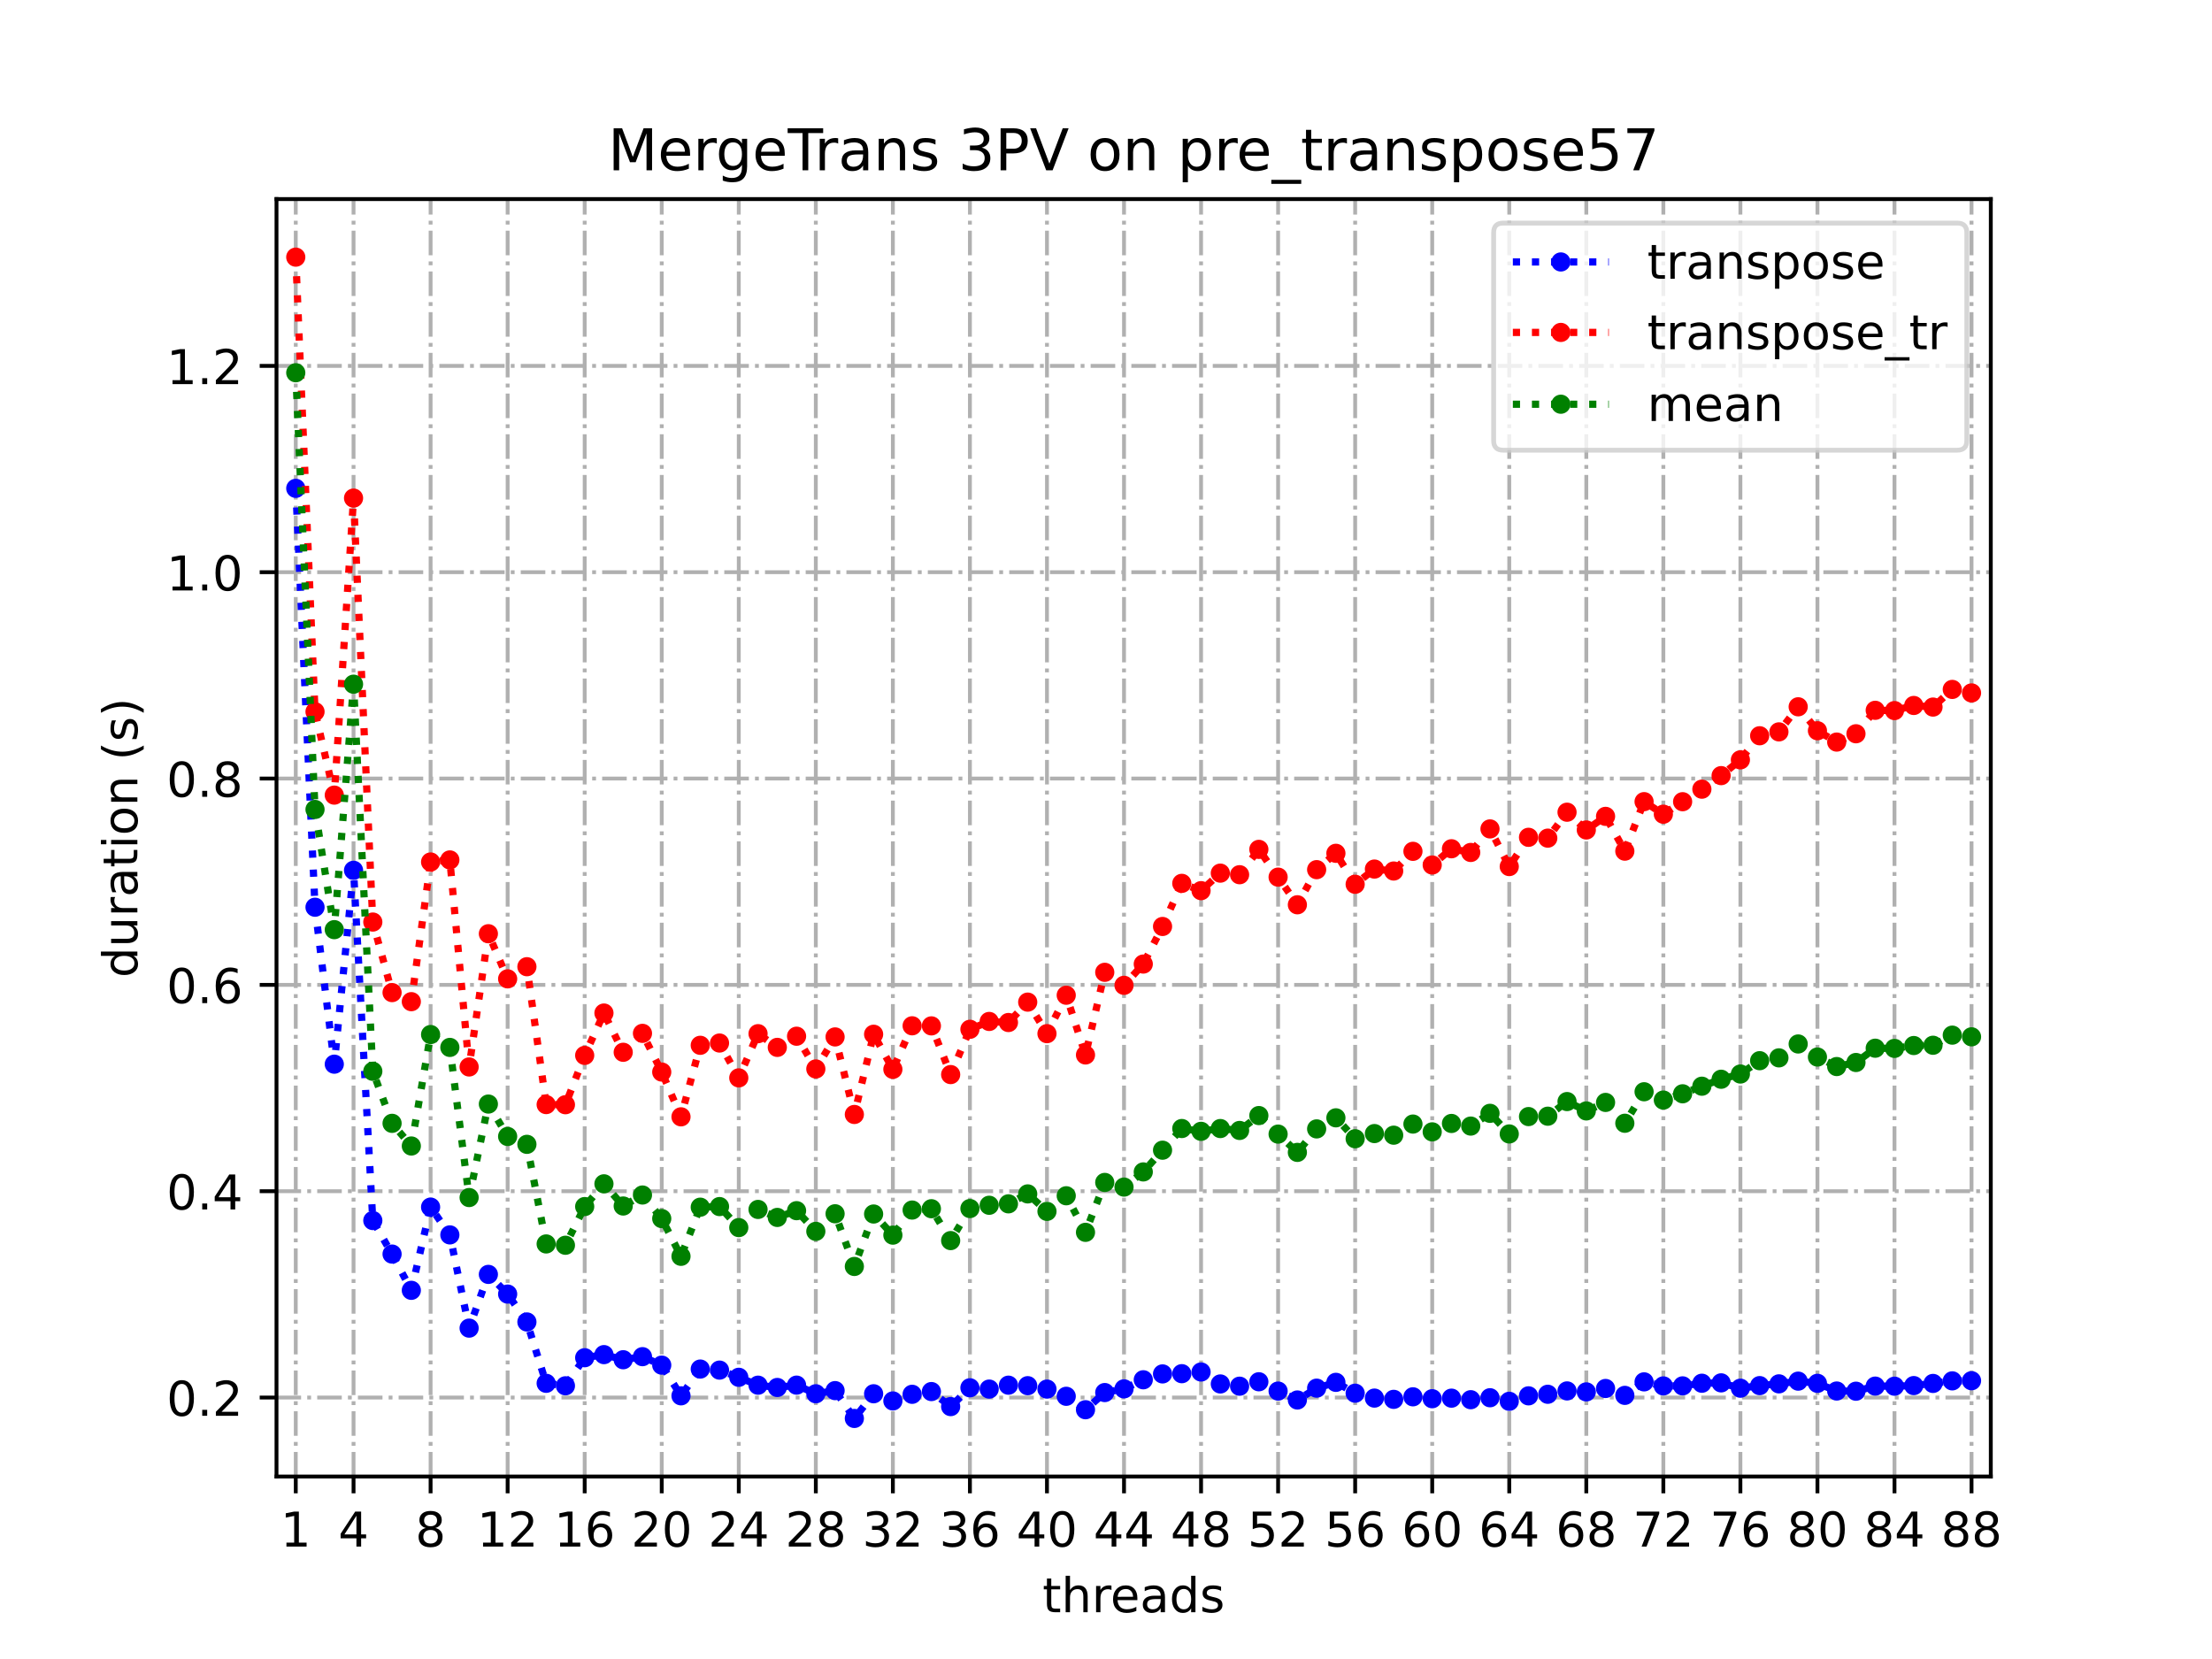 <?xml version="1.0" encoding="utf-8" standalone="no"?>
<!DOCTYPE svg PUBLIC "-//W3C//DTD SVG 1.1//EN"
  "http://www.w3.org/Graphics/SVG/1.1/DTD/svg11.dtd">
<!-- Created with matplotlib (https://matplotlib.org/) -->
<svg height="345.6pt" version="1.1" viewBox="0 0 460.8 345.6" width="460.8pt" xmlns="http://www.w3.org/2000/svg" xmlns:xlink="http://www.w3.org/1999/xlink">
 <defs>
  <style type="text/css">
*{stroke-linecap:butt;stroke-linejoin:round;}
  </style>
 </defs>
 <g id="figure_1">
  <g id="patch_1">
   <path d="M 0 345.6 
L 460.8 345.6 
L 460.8 0 
L 0 0 
z
" style="fill:#ffffff;"/>
  </g>
  <g id="axes_1">
   <g id="patch_2">
    <path d="M 57.6 307.584 
L 414.72 307.584 
L 414.72 41.472 
L 57.6 41.472 
z
" style="fill:#ffffff;"/>
   </g>
   <g id="matplotlib.axis_1">
    <g id="xtick_1">
     <g id="line2d_1">
      <path clip-path="url(#p0cf451c6f9)" d="M 61.613 307.584 
L 61.613 41.472 
" style="fill:none;stroke:#b0b0b0;stroke-dasharray:5.12,1.28,0.8,1.28;stroke-dashoffset:0;stroke-width:0.8;"/>
     </g>
     <g id="line2d_2">
      <defs>
       <path d="M 0 0 
L 0 3.5 
" id="m132f15361e" style="stroke:#000000;stroke-width:0.8;"/>
      </defs>
      <g>
       <use style="stroke:#000000;stroke-width:0.8;" x="61.613" xlink:href="#m132f15361e" y="307.584"/>
      </g>
     </g>
     <g id="text_1">
      <!-- 1 -->
      <defs>
       <path d="M 12.406 8.297 
L 28.516 8.297 
L 28.516 63.922 
L 10.984 60.406 
L 10.984 69.391 
L 28.422 72.906 
L 38.281 72.906 
L 38.281 8.297 
L 54.391 8.297 
L 54.391 0 
L 12.406 0 
z
" id="DejaVuSans-49"/>
      </defs>
      <g transform="translate(58.431 322.182)scale(0.1 -0.1)">
       <use xlink:href="#DejaVuSans-49"/>
      </g>
     </g>
    </g>
    <g id="xtick_2">
     <g id="line2d_3">
      <path clip-path="url(#p0cf451c6f9)" d="M 73.65 307.584 
L 73.65 41.472 
" style="fill:none;stroke:#b0b0b0;stroke-dasharray:5.12,1.28,0.8,1.28;stroke-dashoffset:0;stroke-width:0.8;"/>
     </g>
     <g id="line2d_4">
      <g>
       <use style="stroke:#000000;stroke-width:0.8;" x="73.65" xlink:href="#m132f15361e" y="307.584"/>
      </g>
     </g>
     <g id="text_2">
      <!-- 4 -->
      <defs>
       <path d="M 37.797 64.312 
L 12.891 25.391 
L 37.797 25.391 
z
M 35.203 72.906 
L 47.609 72.906 
L 47.609 25.391 
L 58.016 25.391 
L 58.016 17.188 
L 47.609 17.188 
L 47.609 0 
L 37.797 0 
L 37.797 17.188 
L 4.891 17.188 
L 4.891 26.703 
z
" id="DejaVuSans-52"/>
      </defs>
      <g transform="translate(70.469 322.182)scale(0.1 -0.1)">
       <use xlink:href="#DejaVuSans-52"/>
      </g>
     </g>
    </g>
    <g id="xtick_3">
     <g id="line2d_5">
      <path clip-path="url(#p0cf451c6f9)" d="M 89.701 307.584 
L 89.701 41.472 
" style="fill:none;stroke:#b0b0b0;stroke-dasharray:5.12,1.28,0.8,1.28;stroke-dashoffset:0;stroke-width:0.8;"/>
     </g>
     <g id="line2d_6">
      <g>
       <use style="stroke:#000000;stroke-width:0.8;" x="89.701" xlink:href="#m132f15361e" y="307.584"/>
      </g>
     </g>
     <g id="text_3">
      <!-- 8 -->
      <defs>
       <path d="M 31.781 34.625 
Q 24.75 34.625 20.719 30.859 
Q 16.703 27.094 16.703 20.516 
Q 16.703 13.922 20.719 10.156 
Q 24.75 6.391 31.781 6.391 
Q 38.812 6.391 42.859 10.172 
Q 46.922 13.969 46.922 20.516 
Q 46.922 27.094 42.891 30.859 
Q 38.875 34.625 31.781 34.625 
z
M 21.922 38.812 
Q 15.578 40.375 12.031 44.719 
Q 8.5 49.078 8.5 55.328 
Q 8.5 64.062 14.719 69.141 
Q 20.953 74.219 31.781 74.219 
Q 42.672 74.219 48.875 69.141 
Q 55.078 64.062 55.078 55.328 
Q 55.078 49.078 51.531 44.719 
Q 48 40.375 41.703 38.812 
Q 48.828 37.156 52.797 32.312 
Q 56.781 27.484 56.781 20.516 
Q 56.781 9.906 50.312 4.234 
Q 43.844 -1.422 31.781 -1.422 
Q 19.734 -1.422 13.25 4.234 
Q 6.781 9.906 6.781 20.516 
Q 6.781 27.484 10.781 32.312 
Q 14.797 37.156 21.922 38.812 
z
M 18.312 54.391 
Q 18.312 48.734 21.844 45.562 
Q 25.391 42.391 31.781 42.391 
Q 38.141 42.391 41.719 45.562 
Q 45.312 48.734 45.312 54.391 
Q 45.312 60.062 41.719 63.234 
Q 38.141 66.406 31.781 66.406 
Q 25.391 66.406 21.844 63.234 
Q 18.312 60.062 18.312 54.391 
z
" id="DejaVuSans-56"/>
      </defs>
      <g transform="translate(86.519 322.182)scale(0.1 -0.1)">
       <use xlink:href="#DejaVuSans-56"/>
      </g>
     </g>
    </g>
    <g id="xtick_4">
     <g id="line2d_7">
      <path clip-path="url(#p0cf451c6f9)" d="M 105.751 307.584 
L 105.751 41.472 
" style="fill:none;stroke:#b0b0b0;stroke-dasharray:5.12,1.28,0.8,1.28;stroke-dashoffset:0;stroke-width:0.8;"/>
     </g>
     <g id="line2d_8">
      <g>
       <use style="stroke:#000000;stroke-width:0.8;" x="105.751" xlink:href="#m132f15361e" y="307.584"/>
      </g>
     </g>
     <g id="text_4">
      <!-- 12 -->
      <defs>
       <path d="M 19.188 8.297 
L 53.609 8.297 
L 53.609 0 
L 7.328 0 
L 7.328 8.297 
Q 12.938 14.109 22.625 23.891 
Q 32.328 33.688 34.812 36.531 
Q 39.547 41.844 41.422 45.531 
Q 43.312 49.219 43.312 52.781 
Q 43.312 58.594 39.234 62.25 
Q 35.156 65.922 28.609 65.922 
Q 23.969 65.922 18.812 64.312 
Q 13.672 62.703 7.812 59.422 
L 7.812 69.391 
Q 13.766 71.781 18.938 73 
Q 24.125 74.219 28.422 74.219 
Q 39.75 74.219 46.484 68.547 
Q 53.219 62.891 53.219 53.422 
Q 53.219 48.922 51.531 44.891 
Q 49.859 40.875 45.406 35.406 
Q 44.188 33.984 37.641 27.219 
Q 31.109 20.453 19.188 8.297 
z
" id="DejaVuSans-50"/>
      </defs>
      <g transform="translate(99.389 322.182)scale(0.1 -0.1)">
       <use xlink:href="#DejaVuSans-49"/>
       <use x="63.623" xlink:href="#DejaVuSans-50"/>
      </g>
     </g>
    </g>
    <g id="xtick_5">
     <g id="line2d_9">
      <path clip-path="url(#p0cf451c6f9)" d="M 121.801 307.584 
L 121.801 41.472 
" style="fill:none;stroke:#b0b0b0;stroke-dasharray:5.12,1.28,0.8,1.28;stroke-dashoffset:0;stroke-width:0.8;"/>
     </g>
     <g id="line2d_10">
      <g>
       <use style="stroke:#000000;stroke-width:0.8;" x="121.801" xlink:href="#m132f15361e" y="307.584"/>
      </g>
     </g>
     <g id="text_5">
      <!-- 16 -->
      <defs>
       <path d="M 33.016 40.375 
Q 26.375 40.375 22.484 35.828 
Q 18.609 31.297 18.609 23.391 
Q 18.609 15.531 22.484 10.953 
Q 26.375 6.391 33.016 6.391 
Q 39.656 6.391 43.531 10.953 
Q 47.406 15.531 47.406 23.391 
Q 47.406 31.297 43.531 35.828 
Q 39.656 40.375 33.016 40.375 
z
M 52.594 71.297 
L 52.594 62.312 
Q 48.875 64.062 45.094 64.984 
Q 41.312 65.922 37.594 65.922 
Q 27.828 65.922 22.672 59.328 
Q 17.531 52.734 16.797 39.406 
Q 19.672 43.656 24.016 45.922 
Q 28.375 48.188 33.594 48.188 
Q 44.578 48.188 50.953 41.516 
Q 57.328 34.859 57.328 23.391 
Q 57.328 12.156 50.688 5.359 
Q 44.047 -1.422 33.016 -1.422 
Q 20.359 -1.422 13.672 8.266 
Q 6.984 17.969 6.984 36.375 
Q 6.984 53.656 15.188 63.938 
Q 23.391 74.219 37.203 74.219 
Q 40.922 74.219 44.703 73.484 
Q 48.484 72.75 52.594 71.297 
z
" id="DejaVuSans-54"/>
      </defs>
      <g transform="translate(115.439 322.182)scale(0.1 -0.1)">
       <use xlink:href="#DejaVuSans-49"/>
       <use x="63.623" xlink:href="#DejaVuSans-54"/>
      </g>
     </g>
    </g>
    <g id="xtick_6">
     <g id="line2d_11">
      <path clip-path="url(#p0cf451c6f9)" d="M 137.852 307.584 
L 137.852 41.472 
" style="fill:none;stroke:#b0b0b0;stroke-dasharray:5.12,1.28,0.8,1.28;stroke-dashoffset:0;stroke-width:0.8;"/>
     </g>
     <g id="line2d_12">
      <g>
       <use style="stroke:#000000;stroke-width:0.8;" x="137.852" xlink:href="#m132f15361e" y="307.584"/>
      </g>
     </g>
     <g id="text_6">
      <!-- 20 -->
      <defs>
       <path d="M 31.781 66.406 
Q 24.172 66.406 20.328 58.906 
Q 16.5 51.422 16.5 36.375 
Q 16.5 21.391 20.328 13.891 
Q 24.172 6.391 31.781 6.391 
Q 39.453 6.391 43.281 13.891 
Q 47.125 21.391 47.125 36.375 
Q 47.125 51.422 43.281 58.906 
Q 39.453 66.406 31.781 66.406 
z
M 31.781 74.219 
Q 44.047 74.219 50.516 64.516 
Q 56.984 54.828 56.984 36.375 
Q 56.984 17.969 50.516 8.266 
Q 44.047 -1.422 31.781 -1.422 
Q 19.531 -1.422 13.062 8.266 
Q 6.594 17.969 6.594 36.375 
Q 6.594 54.828 13.062 64.516 
Q 19.531 74.219 31.781 74.219 
z
" id="DejaVuSans-48"/>
      </defs>
      <g transform="translate(131.489 322.182)scale(0.1 -0.1)">
       <use xlink:href="#DejaVuSans-50"/>
       <use x="63.623" xlink:href="#DejaVuSans-48"/>
      </g>
     </g>
    </g>
    <g id="xtick_7">
     <g id="line2d_13">
      <path clip-path="url(#p0cf451c6f9)" d="M 153.902 307.584 
L 153.902 41.472 
" style="fill:none;stroke:#b0b0b0;stroke-dasharray:5.12,1.28,0.8,1.28;stroke-dashoffset:0;stroke-width:0.8;"/>
     </g>
     <g id="line2d_14">
      <g>
       <use style="stroke:#000000;stroke-width:0.8;" x="153.902" xlink:href="#m132f15361e" y="307.584"/>
      </g>
     </g>
     <g id="text_7">
      <!-- 24 -->
      <g transform="translate(147.54 322.182)scale(0.1 -0.1)">
       <use xlink:href="#DejaVuSans-50"/>
       <use x="63.623" xlink:href="#DejaVuSans-52"/>
      </g>
     </g>
    </g>
    <g id="xtick_8">
     <g id="line2d_15">
      <path clip-path="url(#p0cf451c6f9)" d="M 169.952 307.584 
L 169.952 41.472 
" style="fill:none;stroke:#b0b0b0;stroke-dasharray:5.12,1.28,0.8,1.28;stroke-dashoffset:0;stroke-width:0.8;"/>
     </g>
     <g id="line2d_16">
      <g>
       <use style="stroke:#000000;stroke-width:0.8;" x="169.952" xlink:href="#m132f15361e" y="307.584"/>
      </g>
     </g>
     <g id="text_8">
      <!-- 28 -->
      <g transform="translate(163.59 322.182)scale(0.1 -0.1)">
       <use xlink:href="#DejaVuSans-50"/>
       <use x="63.623" xlink:href="#DejaVuSans-56"/>
      </g>
     </g>
    </g>
    <g id="xtick_9">
     <g id="line2d_17">
      <path clip-path="url(#p0cf451c6f9)" d="M 186.003 307.584 
L 186.003 41.472 
" style="fill:none;stroke:#b0b0b0;stroke-dasharray:5.12,1.28,0.8,1.28;stroke-dashoffset:0;stroke-width:0.8;"/>
     </g>
     <g id="line2d_18">
      <g>
       <use style="stroke:#000000;stroke-width:0.8;" x="186.003" xlink:href="#m132f15361e" y="307.584"/>
      </g>
     </g>
     <g id="text_9">
      <!-- 32 -->
      <defs>
       <path d="M 40.578 39.312 
Q 47.656 37.797 51.625 33 
Q 55.609 28.219 55.609 21.188 
Q 55.609 10.406 48.188 4.484 
Q 40.766 -1.422 27.094 -1.422 
Q 22.516 -1.422 17.656 -0.516 
Q 12.797 0.391 7.625 2.203 
L 7.625 11.719 
Q 11.719 9.328 16.594 8.109 
Q 21.484 6.891 26.812 6.891 
Q 36.078 6.891 40.938 10.547 
Q 45.797 14.203 45.797 21.188 
Q 45.797 27.641 41.281 31.266 
Q 36.766 34.906 28.719 34.906 
L 20.219 34.906 
L 20.219 43.016 
L 29.109 43.016 
Q 36.375 43.016 40.234 45.922 
Q 44.094 48.828 44.094 54.297 
Q 44.094 59.906 40.109 62.906 
Q 36.141 65.922 28.719 65.922 
Q 24.656 65.922 20.016 65.031 
Q 15.375 64.156 9.812 62.312 
L 9.812 71.094 
Q 15.438 72.656 20.344 73.438 
Q 25.25 74.219 29.594 74.219 
Q 40.828 74.219 47.359 69.109 
Q 53.906 64.016 53.906 55.328 
Q 53.906 49.266 50.438 45.094 
Q 46.969 40.922 40.578 39.312 
z
" id="DejaVuSans-51"/>
      </defs>
      <g transform="translate(179.64 322.182)scale(0.1 -0.1)">
       <use xlink:href="#DejaVuSans-51"/>
       <use x="63.623" xlink:href="#DejaVuSans-50"/>
      </g>
     </g>
    </g>
    <g id="xtick_10">
     <g id="line2d_19">
      <path clip-path="url(#p0cf451c6f9)" d="M 202.053 307.584 
L 202.053 41.472 
" style="fill:none;stroke:#b0b0b0;stroke-dasharray:5.12,1.28,0.8,1.28;stroke-dashoffset:0;stroke-width:0.8;"/>
     </g>
     <g id="line2d_20">
      <g>
       <use style="stroke:#000000;stroke-width:0.8;" x="202.053" xlink:href="#m132f15361e" y="307.584"/>
      </g>
     </g>
     <g id="text_10">
      <!-- 36 -->
      <g transform="translate(195.691 322.182)scale(0.1 -0.1)">
       <use xlink:href="#DejaVuSans-51"/>
       <use x="63.623" xlink:href="#DejaVuSans-54"/>
      </g>
     </g>
    </g>
    <g id="xtick_11">
     <g id="line2d_21">
      <path clip-path="url(#p0cf451c6f9)" d="M 218.103 307.584 
L 218.103 41.472 
" style="fill:none;stroke:#b0b0b0;stroke-dasharray:5.12,1.28,0.8,1.28;stroke-dashoffset:0;stroke-width:0.8;"/>
     </g>
     <g id="line2d_22">
      <g>
       <use style="stroke:#000000;stroke-width:0.8;" x="218.103" xlink:href="#m132f15361e" y="307.584"/>
      </g>
     </g>
     <g id="text_11">
      <!-- 40 -->
      <g transform="translate(211.741 322.182)scale(0.1 -0.1)">
       <use xlink:href="#DejaVuSans-52"/>
       <use x="63.623" xlink:href="#DejaVuSans-48"/>
      </g>
     </g>
    </g>
    <g id="xtick_12">
     <g id="line2d_23">
      <path clip-path="url(#p0cf451c6f9)" d="M 234.154 307.584 
L 234.154 41.472 
" style="fill:none;stroke:#b0b0b0;stroke-dasharray:5.12,1.28,0.8,1.28;stroke-dashoffset:0;stroke-width:0.8;"/>
     </g>
     <g id="line2d_24">
      <g>
       <use style="stroke:#000000;stroke-width:0.8;" x="234.154" xlink:href="#m132f15361e" y="307.584"/>
      </g>
     </g>
     <g id="text_12">
      <!-- 44 -->
      <g transform="translate(227.791 322.182)scale(0.1 -0.1)">
       <use xlink:href="#DejaVuSans-52"/>
       <use x="63.623" xlink:href="#DejaVuSans-52"/>
      </g>
     </g>
    </g>
    <g id="xtick_13">
     <g id="line2d_25">
      <path clip-path="url(#p0cf451c6f9)" d="M 250.204 307.584 
L 250.204 41.472 
" style="fill:none;stroke:#b0b0b0;stroke-dasharray:5.12,1.28,0.8,1.28;stroke-dashoffset:0;stroke-width:0.8;"/>
     </g>
     <g id="line2d_26">
      <g>
       <use style="stroke:#000000;stroke-width:0.8;" x="250.204" xlink:href="#m132f15361e" y="307.584"/>
      </g>
     </g>
     <g id="text_13">
      <!-- 48 -->
      <g transform="translate(243.842 322.182)scale(0.1 -0.1)">
       <use xlink:href="#DejaVuSans-52"/>
       <use x="63.623" xlink:href="#DejaVuSans-56"/>
      </g>
     </g>
    </g>
    <g id="xtick_14">
     <g id="line2d_27">
      <path clip-path="url(#p0cf451c6f9)" d="M 266.254 307.584 
L 266.254 41.472 
" style="fill:none;stroke:#b0b0b0;stroke-dasharray:5.12,1.28,0.8,1.28;stroke-dashoffset:0;stroke-width:0.8;"/>
     </g>
     <g id="line2d_28">
      <g>
       <use style="stroke:#000000;stroke-width:0.8;" x="266.254" xlink:href="#m132f15361e" y="307.584"/>
      </g>
     </g>
     <g id="text_14">
      <!-- 52 -->
      <defs>
       <path d="M 10.797 72.906 
L 49.516 72.906 
L 49.516 64.594 
L 19.828 64.594 
L 19.828 46.734 
Q 21.969 47.469 24.109 47.828 
Q 26.266 48.188 28.422 48.188 
Q 40.625 48.188 47.75 41.5 
Q 54.891 34.812 54.891 23.391 
Q 54.891 11.625 47.562 5.094 
Q 40.234 -1.422 26.906 -1.422 
Q 22.312 -1.422 17.547 -0.641 
Q 12.797 0.141 7.719 1.703 
L 7.719 11.625 
Q 12.109 9.234 16.797 8.062 
Q 21.484 6.891 26.703 6.891 
Q 35.156 6.891 40.078 11.328 
Q 45.016 15.766 45.016 23.391 
Q 45.016 31 40.078 35.438 
Q 35.156 39.891 26.703 39.891 
Q 22.75 39.891 18.812 39.016 
Q 14.891 38.141 10.797 36.281 
z
" id="DejaVuSans-53"/>
      </defs>
      <g transform="translate(259.892 322.182)scale(0.1 -0.1)">
       <use xlink:href="#DejaVuSans-53"/>
       <use x="63.623" xlink:href="#DejaVuSans-50"/>
      </g>
     </g>
    </g>
    <g id="xtick_15">
     <g id="line2d_29">
      <path clip-path="url(#p0cf451c6f9)" d="M 282.305 307.584 
L 282.305 41.472 
" style="fill:none;stroke:#b0b0b0;stroke-dasharray:5.12,1.28,0.8,1.28;stroke-dashoffset:0;stroke-width:0.8;"/>
     </g>
     <g id="line2d_30">
      <g>
       <use style="stroke:#000000;stroke-width:0.8;" x="282.305" xlink:href="#m132f15361e" y="307.584"/>
      </g>
     </g>
     <g id="text_15">
      <!-- 56 -->
      <g transform="translate(275.942 322.182)scale(0.1 -0.1)">
       <use xlink:href="#DejaVuSans-53"/>
       <use x="63.623" xlink:href="#DejaVuSans-54"/>
      </g>
     </g>
    </g>
    <g id="xtick_16">
     <g id="line2d_31">
      <path clip-path="url(#p0cf451c6f9)" d="M 298.355 307.584 
L 298.355 41.472 
" style="fill:none;stroke:#b0b0b0;stroke-dasharray:5.12,1.28,0.8,1.28;stroke-dashoffset:0;stroke-width:0.8;"/>
     </g>
     <g id="line2d_32">
      <g>
       <use style="stroke:#000000;stroke-width:0.8;" x="298.355" xlink:href="#m132f15361e" y="307.584"/>
      </g>
     </g>
     <g id="text_16">
      <!-- 60 -->
      <g transform="translate(291.993 322.182)scale(0.1 -0.1)">
       <use xlink:href="#DejaVuSans-54"/>
       <use x="63.623" xlink:href="#DejaVuSans-48"/>
      </g>
     </g>
    </g>
    <g id="xtick_17">
     <g id="line2d_33">
      <path clip-path="url(#p0cf451c6f9)" d="M 314.405 307.584 
L 314.405 41.472 
" style="fill:none;stroke:#b0b0b0;stroke-dasharray:5.12,1.28,0.8,1.28;stroke-dashoffset:0;stroke-width:0.8;"/>
     </g>
     <g id="line2d_34">
      <g>
       <use style="stroke:#000000;stroke-width:0.8;" x="314.405" xlink:href="#m132f15361e" y="307.584"/>
      </g>
     </g>
     <g id="text_17">
      <!-- 64 -->
      <g transform="translate(308.043 322.182)scale(0.1 -0.1)">
       <use xlink:href="#DejaVuSans-54"/>
       <use x="63.623" xlink:href="#DejaVuSans-52"/>
      </g>
     </g>
    </g>
    <g id="xtick_18">
     <g id="line2d_35">
      <path clip-path="url(#p0cf451c6f9)" d="M 330.456 307.584 
L 330.456 41.472 
" style="fill:none;stroke:#b0b0b0;stroke-dasharray:5.12,1.28,0.8,1.28;stroke-dashoffset:0;stroke-width:0.8;"/>
     </g>
     <g id="line2d_36">
      <g>
       <use style="stroke:#000000;stroke-width:0.8;" x="330.456" xlink:href="#m132f15361e" y="307.584"/>
      </g>
     </g>
     <g id="text_18">
      <!-- 68 -->
      <g transform="translate(324.093 322.182)scale(0.1 -0.1)">
       <use xlink:href="#DejaVuSans-54"/>
       <use x="63.623" xlink:href="#DejaVuSans-56"/>
      </g>
     </g>
    </g>
    <g id="xtick_19">
     <g id="line2d_37">
      <path clip-path="url(#p0cf451c6f9)" d="M 346.506 307.584 
L 346.506 41.472 
" style="fill:none;stroke:#b0b0b0;stroke-dasharray:5.12,1.28,0.8,1.28;stroke-dashoffset:0;stroke-width:0.8;"/>
     </g>
     <g id="line2d_38">
      <g>
       <use style="stroke:#000000;stroke-width:0.8;" x="346.506" xlink:href="#m132f15361e" y="307.584"/>
      </g>
     </g>
     <g id="text_19">
      <!-- 72 -->
      <defs>
       <path d="M 8.203 72.906 
L 55.078 72.906 
L 55.078 68.703 
L 28.609 0 
L 18.312 0 
L 43.219 64.594 
L 8.203 64.594 
z
" id="DejaVuSans-55"/>
      </defs>
      <g transform="translate(340.144 322.182)scale(0.1 -0.1)">
       <use xlink:href="#DejaVuSans-55"/>
       <use x="63.623" xlink:href="#DejaVuSans-50"/>
      </g>
     </g>
    </g>
    <g id="xtick_20">
     <g id="line2d_39">
      <path clip-path="url(#p0cf451c6f9)" d="M 362.556 307.584 
L 362.556 41.472 
" style="fill:none;stroke:#b0b0b0;stroke-dasharray:5.12,1.28,0.8,1.28;stroke-dashoffset:0;stroke-width:0.8;"/>
     </g>
     <g id="line2d_40">
      <g>
       <use style="stroke:#000000;stroke-width:0.8;" x="362.556" xlink:href="#m132f15361e" y="307.584"/>
      </g>
     </g>
     <g id="text_20">
      <!-- 76 -->
      <g transform="translate(356.194 322.182)scale(0.1 -0.1)">
       <use xlink:href="#DejaVuSans-55"/>
       <use x="63.623" xlink:href="#DejaVuSans-54"/>
      </g>
     </g>
    </g>
    <g id="xtick_21">
     <g id="line2d_41">
      <path clip-path="url(#p0cf451c6f9)" d="M 378.607 307.584 
L 378.607 41.472 
" style="fill:none;stroke:#b0b0b0;stroke-dasharray:5.12,1.28,0.8,1.28;stroke-dashoffset:0;stroke-width:0.8;"/>
     </g>
     <g id="line2d_42">
      <g>
       <use style="stroke:#000000;stroke-width:0.8;" x="378.607" xlink:href="#m132f15361e" y="307.584"/>
      </g>
     </g>
     <g id="text_21">
      <!-- 80 -->
      <g transform="translate(372.244 322.182)scale(0.1 -0.1)">
       <use xlink:href="#DejaVuSans-56"/>
       <use x="63.623" xlink:href="#DejaVuSans-48"/>
      </g>
     </g>
    </g>
    <g id="xtick_22">
     <g id="line2d_43">
      <path clip-path="url(#p0cf451c6f9)" d="M 394.657 307.584 
L 394.657 41.472 
" style="fill:none;stroke:#b0b0b0;stroke-dasharray:5.12,1.28,0.8,1.28;stroke-dashoffset:0;stroke-width:0.8;"/>
     </g>
     <g id="line2d_44">
      <g>
       <use style="stroke:#000000;stroke-width:0.8;" x="394.657" xlink:href="#m132f15361e" y="307.584"/>
      </g>
     </g>
     <g id="text_22">
      <!-- 84 -->
      <g transform="translate(388.295 322.182)scale(0.1 -0.1)">
       <use xlink:href="#DejaVuSans-56"/>
       <use x="63.623" xlink:href="#DejaVuSans-52"/>
      </g>
     </g>
    </g>
    <g id="xtick_23">
     <g id="line2d_45">
      <path clip-path="url(#p0cf451c6f9)" d="M 410.707 307.584 
L 410.707 41.472 
" style="fill:none;stroke:#b0b0b0;stroke-dasharray:5.12,1.28,0.8,1.28;stroke-dashoffset:0;stroke-width:0.8;"/>
     </g>
     <g id="line2d_46">
      <g>
       <use style="stroke:#000000;stroke-width:0.8;" x="410.707" xlink:href="#m132f15361e" y="307.584"/>
      </g>
     </g>
     <g id="text_23">
      <!-- 88 -->
      <g transform="translate(404.345 322.182)scale(0.1 -0.1)">
       <use xlink:href="#DejaVuSans-56"/>
       <use x="63.623" xlink:href="#DejaVuSans-56"/>
      </g>
     </g>
    </g>
    <g id="text_24">
     <!-- threads -->
     <defs>
      <path d="M 18.312 70.219 
L 18.312 54.688 
L 36.812 54.688 
L 36.812 47.703 
L 18.312 47.703 
L 18.312 18.016 
Q 18.312 11.328 20.141 9.422 
Q 21.969 7.516 27.594 7.516 
L 36.812 7.516 
L 36.812 0 
L 27.594 0 
Q 17.188 0 13.234 3.875 
Q 9.281 7.766 9.281 18.016 
L 9.281 47.703 
L 2.688 47.703 
L 2.688 54.688 
L 9.281 54.688 
L 9.281 70.219 
z
" id="DejaVuSans-116"/>
      <path d="M 54.891 33.016 
L 54.891 0 
L 45.906 0 
L 45.906 32.719 
Q 45.906 40.484 42.875 44.328 
Q 39.844 48.188 33.797 48.188 
Q 26.516 48.188 22.312 43.547 
Q 18.109 38.922 18.109 30.906 
L 18.109 0 
L 9.078 0 
L 9.078 75.984 
L 18.109 75.984 
L 18.109 46.188 
Q 21.344 51.125 25.703 53.562 
Q 30.078 56 35.797 56 
Q 45.219 56 50.047 50.172 
Q 54.891 44.344 54.891 33.016 
z
" id="DejaVuSans-104"/>
      <path d="M 41.109 46.297 
Q 39.594 47.172 37.812 47.578 
Q 36.031 48 33.891 48 
Q 26.266 48 22.188 43.047 
Q 18.109 38.094 18.109 28.812 
L 18.109 0 
L 9.078 0 
L 9.078 54.688 
L 18.109 54.688 
L 18.109 46.188 
Q 20.953 51.172 25.484 53.578 
Q 30.031 56 36.531 56 
Q 37.453 56 38.578 55.875 
Q 39.703 55.766 41.062 55.516 
z
" id="DejaVuSans-114"/>
      <path d="M 56.203 29.594 
L 56.203 25.203 
L 14.891 25.203 
Q 15.484 15.922 20.484 11.062 
Q 25.484 6.203 34.422 6.203 
Q 39.594 6.203 44.453 7.469 
Q 49.312 8.734 54.109 11.281 
L 54.109 2.781 
Q 49.266 0.734 44.188 -0.344 
Q 39.109 -1.422 33.891 -1.422 
Q 20.797 -1.422 13.156 6.188 
Q 5.516 13.812 5.516 26.812 
Q 5.516 40.234 12.766 48.109 
Q 20.016 56 32.328 56 
Q 43.359 56 49.781 48.891 
Q 56.203 41.797 56.203 29.594 
z
M 47.219 32.234 
Q 47.125 39.594 43.094 43.984 
Q 39.062 48.391 32.422 48.391 
Q 24.906 48.391 20.391 44.141 
Q 15.875 39.891 15.188 32.172 
z
" id="DejaVuSans-101"/>
      <path d="M 34.281 27.484 
Q 23.391 27.484 19.188 25 
Q 14.984 22.516 14.984 16.5 
Q 14.984 11.719 18.141 8.906 
Q 21.297 6.109 26.703 6.109 
Q 34.188 6.109 38.703 11.406 
Q 43.219 16.703 43.219 25.484 
L 43.219 27.484 
z
M 52.203 31.203 
L 52.203 0 
L 43.219 0 
L 43.219 8.297 
Q 40.141 3.328 35.547 0.953 
Q 30.953 -1.422 24.312 -1.422 
Q 15.922 -1.422 10.953 3.297 
Q 6 8.016 6 15.922 
Q 6 25.141 12.172 29.828 
Q 18.359 34.516 30.609 34.516 
L 43.219 34.516 
L 43.219 35.406 
Q 43.219 41.609 39.141 45 
Q 35.062 48.391 27.688 48.391 
Q 23 48.391 18.547 47.266 
Q 14.109 46.141 10.016 43.891 
L 10.016 52.203 
Q 14.938 54.109 19.578 55.047 
Q 24.219 56 28.609 56 
Q 40.484 56 46.344 49.844 
Q 52.203 43.703 52.203 31.203 
z
" id="DejaVuSans-97"/>
      <path d="M 45.406 46.391 
L 45.406 75.984 
L 54.391 75.984 
L 54.391 0 
L 45.406 0 
L 45.406 8.203 
Q 42.578 3.328 38.25 0.953 
Q 33.938 -1.422 27.875 -1.422 
Q 17.969 -1.422 11.734 6.484 
Q 5.516 14.406 5.516 27.297 
Q 5.516 40.188 11.734 48.094 
Q 17.969 56 27.875 56 
Q 33.938 56 38.25 53.625 
Q 42.578 51.266 45.406 46.391 
z
M 14.797 27.297 
Q 14.797 17.391 18.875 11.75 
Q 22.953 6.109 30.078 6.109 
Q 37.203 6.109 41.297 11.75 
Q 45.406 17.391 45.406 27.297 
Q 45.406 37.203 41.297 42.844 
Q 37.203 48.484 30.078 48.484 
Q 22.953 48.484 18.875 42.844 
Q 14.797 37.203 14.797 27.297 
z
" id="DejaVuSans-100"/>
      <path d="M 44.281 53.078 
L 44.281 44.578 
Q 40.484 46.531 36.375 47.5 
Q 32.281 48.484 27.875 48.484 
Q 21.188 48.484 17.844 46.438 
Q 14.5 44.391 14.5 40.281 
Q 14.5 37.156 16.891 35.375 
Q 19.281 33.594 26.516 31.984 
L 29.594 31.297 
Q 39.156 29.25 43.188 25.516 
Q 47.219 21.781 47.219 15.094 
Q 47.219 7.469 41.188 3.016 
Q 35.156 -1.422 24.609 -1.422 
Q 20.219 -1.422 15.453 -0.562 
Q 10.688 0.297 5.422 2 
L 5.422 11.281 
Q 10.406 8.688 15.234 7.391 
Q 20.062 6.109 24.812 6.109 
Q 31.156 6.109 34.562 8.281 
Q 37.984 10.453 37.984 14.406 
Q 37.984 18.062 35.516 20.016 
Q 33.062 21.969 24.703 23.781 
L 21.578 24.516 
Q 13.234 26.266 9.516 29.906 
Q 5.812 33.547 5.812 39.891 
Q 5.812 47.609 11.281 51.797 
Q 16.75 56 26.812 56 
Q 31.781 56 36.172 55.266 
Q 40.578 54.547 44.281 53.078 
z
" id="DejaVuSans-115"/>
     </defs>
     <g transform="translate(217.169 335.861)scale(0.1 -0.1)">
      <use xlink:href="#DejaVuSans-116"/>
      <use x="39.209" xlink:href="#DejaVuSans-104"/>
      <use x="102.588" xlink:href="#DejaVuSans-114"/>
      <use x="141.451" xlink:href="#DejaVuSans-101"/>
      <use x="202.975" xlink:href="#DejaVuSans-97"/>
      <use x="264.254" xlink:href="#DejaVuSans-100"/>
      <use x="327.73" xlink:href="#DejaVuSans-115"/>
     </g>
    </g>
   </g>
   <g id="matplotlib.axis_2">
    <g id="ytick_1">
     <g id="line2d_47">
      <path clip-path="url(#p0cf451c6f9)" d="M 57.6 291.134 
L 414.72 291.134 
" style="fill:none;stroke:#b0b0b0;stroke-dasharray:5.12,1.28,0.8,1.28;stroke-dashoffset:0;stroke-width:0.8;"/>
     </g>
     <g id="line2d_48">
      <defs>
       <path d="M 0 0 
L -3.5 0 
" id="md04e235877" style="stroke:#000000;stroke-width:0.8;"/>
      </defs>
      <g>
       <use style="stroke:#000000;stroke-width:0.8;" x="57.6" xlink:href="#md04e235877" y="291.134"/>
      </g>
     </g>
     <g id="text_25">
      <!-- 0.2 -->
      <defs>
       <path d="M 10.688 12.406 
L 21 12.406 
L 21 0 
L 10.688 0 
z
" id="DejaVuSans-46"/>
      </defs>
      <g transform="translate(34.697 294.934)scale(0.1 -0.1)">
       <use xlink:href="#DejaVuSans-48"/>
       <use x="63.623" xlink:href="#DejaVuSans-46"/>
       <use x="95.41" xlink:href="#DejaVuSans-50"/>
      </g>
     </g>
    </g>
    <g id="ytick_2">
     <g id="line2d_49">
      <path clip-path="url(#p0cf451c6f9)" d="M 57.6 248.152 
L 414.72 248.152 
" style="fill:none;stroke:#b0b0b0;stroke-dasharray:5.12,1.28,0.8,1.28;stroke-dashoffset:0;stroke-width:0.8;"/>
     </g>
     <g id="line2d_50">
      <g>
       <use style="stroke:#000000;stroke-width:0.8;" x="57.6" xlink:href="#md04e235877" y="248.152"/>
      </g>
     </g>
     <g id="text_26">
      <!-- 0.4 -->
      <g transform="translate(34.697 251.951)scale(0.1 -0.1)">
       <use xlink:href="#DejaVuSans-48"/>
       <use x="63.623" xlink:href="#DejaVuSans-46"/>
       <use x="95.41" xlink:href="#DejaVuSans-52"/>
      </g>
     </g>
    </g>
    <g id="ytick_3">
     <g id="line2d_51">
      <path clip-path="url(#p0cf451c6f9)" d="M 57.6 205.169 
L 414.72 205.169 
" style="fill:none;stroke:#b0b0b0;stroke-dasharray:5.12,1.28,0.8,1.28;stroke-dashoffset:0;stroke-width:0.8;"/>
     </g>
     <g id="line2d_52">
      <g>
       <use style="stroke:#000000;stroke-width:0.8;" x="57.6" xlink:href="#md04e235877" y="205.169"/>
      </g>
     </g>
     <g id="text_27">
      <!-- 0.6 -->
      <g transform="translate(34.697 208.969)scale(0.1 -0.1)">
       <use xlink:href="#DejaVuSans-48"/>
       <use x="63.623" xlink:href="#DejaVuSans-46"/>
       <use x="95.41" xlink:href="#DejaVuSans-54"/>
      </g>
     </g>
    </g>
    <g id="ytick_4">
     <g id="line2d_53">
      <path clip-path="url(#p0cf451c6f9)" d="M 57.6 162.187 
L 414.72 162.187 
" style="fill:none;stroke:#b0b0b0;stroke-dasharray:5.12,1.28,0.8,1.28;stroke-dashoffset:0;stroke-width:0.8;"/>
     </g>
     <g id="line2d_54">
      <g>
       <use style="stroke:#000000;stroke-width:0.8;" x="57.6" xlink:href="#md04e235877" y="162.187"/>
      </g>
     </g>
     <g id="text_28">
      <!-- 0.8 -->
      <g transform="translate(34.697 165.986)scale(0.1 -0.1)">
       <use xlink:href="#DejaVuSans-48"/>
       <use x="63.623" xlink:href="#DejaVuSans-46"/>
       <use x="95.41" xlink:href="#DejaVuSans-56"/>
      </g>
     </g>
    </g>
    <g id="ytick_5">
     <g id="line2d_55">
      <path clip-path="url(#p0cf451c6f9)" d="M 57.6 119.205 
L 414.72 119.205 
" style="fill:none;stroke:#b0b0b0;stroke-dasharray:5.12,1.28,0.8,1.28;stroke-dashoffset:0;stroke-width:0.8;"/>
     </g>
     <g id="line2d_56">
      <g>
       <use style="stroke:#000000;stroke-width:0.8;" x="57.6" xlink:href="#md04e235877" y="119.205"/>
      </g>
     </g>
     <g id="text_29">
      <!-- 1.0 -->
      <g transform="translate(34.697 123.004)scale(0.1 -0.1)">
       <use xlink:href="#DejaVuSans-49"/>
       <use x="63.623" xlink:href="#DejaVuSans-46"/>
       <use x="95.41" xlink:href="#DejaVuSans-48"/>
      </g>
     </g>
    </g>
    <g id="ytick_6">
     <g id="line2d_57">
      <path clip-path="url(#p0cf451c6f9)" d="M 57.6 76.222 
L 414.72 76.222 
" style="fill:none;stroke:#b0b0b0;stroke-dasharray:5.12,1.28,0.8,1.28;stroke-dashoffset:0;stroke-width:0.8;"/>
     </g>
     <g id="line2d_58">
      <g>
       <use style="stroke:#000000;stroke-width:0.8;" x="57.6" xlink:href="#md04e235877" y="76.222"/>
      </g>
     </g>
     <g id="text_30">
      <!-- 1.2 -->
      <g transform="translate(34.697 80.021)scale(0.1 -0.1)">
       <use xlink:href="#DejaVuSans-49"/>
       <use x="63.623" xlink:href="#DejaVuSans-46"/>
       <use x="95.41" xlink:href="#DejaVuSans-50"/>
      </g>
     </g>
    </g>
    <g id="text_31">
     <!-- duration (s) -->
     <defs>
      <path d="M 8.5 21.578 
L 8.5 54.688 
L 17.484 54.688 
L 17.484 21.922 
Q 17.484 14.156 20.5 10.266 
Q 23.531 6.391 29.594 6.391 
Q 36.859 6.391 41.078 11.031 
Q 45.312 15.672 45.312 23.688 
L 45.312 54.688 
L 54.297 54.688 
L 54.297 0 
L 45.312 0 
L 45.312 8.406 
Q 42.047 3.422 37.719 1 
Q 33.406 -1.422 27.688 -1.422 
Q 18.266 -1.422 13.375 4.438 
Q 8.5 10.297 8.5 21.578 
z
M 31.109 56 
z
" id="DejaVuSans-117"/>
      <path d="M 9.422 54.688 
L 18.406 54.688 
L 18.406 0 
L 9.422 0 
z
M 9.422 75.984 
L 18.406 75.984 
L 18.406 64.594 
L 9.422 64.594 
z
" id="DejaVuSans-105"/>
      <path d="M 30.609 48.391 
Q 23.391 48.391 19.188 42.75 
Q 14.984 37.109 14.984 27.297 
Q 14.984 17.484 19.156 11.844 
Q 23.344 6.203 30.609 6.203 
Q 37.797 6.203 41.984 11.859 
Q 46.188 17.531 46.188 27.297 
Q 46.188 37.016 41.984 42.703 
Q 37.797 48.391 30.609 48.391 
z
M 30.609 56 
Q 42.328 56 49.016 48.375 
Q 55.719 40.766 55.719 27.297 
Q 55.719 13.875 49.016 6.219 
Q 42.328 -1.422 30.609 -1.422 
Q 18.844 -1.422 12.172 6.219 
Q 5.516 13.875 5.516 27.297 
Q 5.516 40.766 12.172 48.375 
Q 18.844 56 30.609 56 
z
" id="DejaVuSans-111"/>
      <path d="M 54.891 33.016 
L 54.891 0 
L 45.906 0 
L 45.906 32.719 
Q 45.906 40.484 42.875 44.328 
Q 39.844 48.188 33.797 48.188 
Q 26.516 48.188 22.312 43.547 
Q 18.109 38.922 18.109 30.906 
L 18.109 0 
L 9.078 0 
L 9.078 54.688 
L 18.109 54.688 
L 18.109 46.188 
Q 21.344 51.125 25.703 53.562 
Q 30.078 56 35.797 56 
Q 45.219 56 50.047 50.172 
Q 54.891 44.344 54.891 33.016 
z
" id="DejaVuSans-110"/>
      <path id="DejaVuSans-32"/>
      <path d="M 31 75.875 
Q 24.469 64.656 21.281 53.656 
Q 18.109 42.672 18.109 31.391 
Q 18.109 20.125 21.312 9.062 
Q 24.516 -2 31 -13.188 
L 23.188 -13.188 
Q 15.875 -1.703 12.234 9.375 
Q 8.594 20.453 8.594 31.391 
Q 8.594 42.281 12.203 53.312 
Q 15.828 64.359 23.188 75.875 
z
" id="DejaVuSans-40"/>
      <path d="M 8.016 75.875 
L 15.828 75.875 
Q 23.141 64.359 26.781 53.312 
Q 30.422 42.281 30.422 31.391 
Q 30.422 20.453 26.781 9.375 
Q 23.141 -1.703 15.828 -13.188 
L 8.016 -13.188 
Q 14.5 -2 17.703 9.062 
Q 20.906 20.125 20.906 31.391 
Q 20.906 42.672 17.703 53.656 
Q 14.5 64.656 8.016 75.875 
z
" id="DejaVuSans-41"/>
     </defs>
     <g transform="translate(28.617 203.663)rotate(-90)scale(0.1 -0.1)">
      <use xlink:href="#DejaVuSans-100"/>
      <use x="63.477" xlink:href="#DejaVuSans-117"/>
      <use x="126.855" xlink:href="#DejaVuSans-114"/>
      <use x="167.969" xlink:href="#DejaVuSans-97"/>
      <use x="229.248" xlink:href="#DejaVuSans-116"/>
      <use x="268.457" xlink:href="#DejaVuSans-105"/>
      <use x="296.24" xlink:href="#DejaVuSans-111"/>
      <use x="357.422" xlink:href="#DejaVuSans-110"/>
      <use x="420.801" xlink:href="#DejaVuSans-32"/>
      <use x="452.588" xlink:href="#DejaVuSans-40"/>
      <use x="491.602" xlink:href="#DejaVuSans-115"/>
      <use x="543.701" xlink:href="#DejaVuSans-41"/>
     </g>
    </g>
   </g>
   <g id="line2d_59">
    <path clip-path="url(#p0cf451c6f9)" d="M 61.613 101.733 
L 65.625 188.991 
L 69.638 221.688 
L 73.65 181.301 
L 77.663 254.262 
L 81.676 261.247 
L 85.688 268.798 
L 89.701 251.461 
L 93.713 257.253 
L 97.726 276.673 
L 101.738 265.48 
L 105.751 269.58 
L 109.764 275.389 
L 113.776 288.167 
L 117.789 288.688 
L 121.801 282.839 
L 125.814 282.193 
L 129.827 283.258 
L 133.839 282.618 
L 137.852 284.382 
L 141.864 290.775 
L 145.877 285.201 
L 149.889 285.419 
L 153.902 286.917 
L 157.915 288.559 
L 161.927 289.037 
L 165.94 288.548 
L 169.952 290.348 
L 173.965 289.691 
L 177.978 295.488 
L 181.99 290.347 
L 186.003 291.842 
L 190.015 290.459 
L 194.028 289.889 
L 198.04 293.02 
L 202.053 289.103 
L 206.066 289.373 
L 210.078 288.558 
L 214.091 288.663 
L 218.103 289.374 
L 222.116 290.874 
L 226.129 293.673 
L 230.141 290.095 
L 234.154 289.325 
L 238.166 287.433 
L 242.179 286.212 
L 246.191 286.163 
L 250.204 285.813 
L 254.217 288.303 
L 258.229 288.769 
L 262.242 287.847 
L 266.254 289.786 
L 270.267 291.644 
L 274.28 289.179 
L 278.292 287.968 
L 282.305 290.23 
L 286.317 291.248 
L 290.33 291.51 
L 294.342 290.981 
L 298.355 291.378 
L 302.368 291.263 
L 306.38 291.583 
L 310.393 291.175 
L 314.405 291.919 
L 318.418 290.78 
L 322.431 290.452 
L 326.443 289.754 
L 330.456 289.957 
L 334.468 289.246 
L 338.481 290.682 
L 342.493 287.867 
L 346.506 288.713 
L 350.519 288.703 
L 354.531 288.152 
L 358.544 288.076 
L 362.556 289.19 
L 366.569 288.649 
L 370.582 288.282 
L 374.594 287.718 
L 378.607 288.174 
L 382.619 289.774 
L 386.632 289.814 
L 390.644 288.752 
L 394.657 288.77 
L 398.67 288.643 
L 402.682 288.195 
L 406.695 287.66 
L 410.707 287.629 
" style="fill:none;stroke:#0000ff;stroke-dasharray:1.5,2.475;stroke-dashoffset:0;stroke-width:1.5;"/>
    <defs>
     <path d="M 0 1.5 
C 0.398 1.5 0.779 1.342 1.061 1.061 
C 1.342 0.779 1.5 0.398 1.5 0 
C 1.5 -0.398 1.342 -0.779 1.061 -1.061 
C 0.779 -1.342 0.398 -1.5 0 -1.5 
C -0.398 -1.5 -0.779 -1.342 -1.061 -1.061 
C -1.342 -0.779 -1.5 -0.398 -1.5 0 
C -1.5 0.398 -1.342 0.779 -1.061 1.061 
C -0.779 1.342 -0.398 1.5 0 1.5 
z
" id="me46c8ccc1d" style="stroke:#0000ff;"/>
    </defs>
    <g clip-path="url(#p0cf451c6f9)">
     <use style="fill:#0000ff;stroke:#0000ff;" x="61.613" xlink:href="#me46c8ccc1d" y="101.733"/>
     <use style="fill:#0000ff;stroke:#0000ff;" x="65.625" xlink:href="#me46c8ccc1d" y="188.991"/>
     <use style="fill:#0000ff;stroke:#0000ff;" x="69.638" xlink:href="#me46c8ccc1d" y="221.688"/>
     <use style="fill:#0000ff;stroke:#0000ff;" x="73.65" xlink:href="#me46c8ccc1d" y="181.301"/>
     <use style="fill:#0000ff;stroke:#0000ff;" x="77.663" xlink:href="#me46c8ccc1d" y="254.262"/>
     <use style="fill:#0000ff;stroke:#0000ff;" x="81.676" xlink:href="#me46c8ccc1d" y="261.247"/>
     <use style="fill:#0000ff;stroke:#0000ff;" x="85.688" xlink:href="#me46c8ccc1d" y="268.798"/>
     <use style="fill:#0000ff;stroke:#0000ff;" x="89.701" xlink:href="#me46c8ccc1d" y="251.461"/>
     <use style="fill:#0000ff;stroke:#0000ff;" x="93.713" xlink:href="#me46c8ccc1d" y="257.253"/>
     <use style="fill:#0000ff;stroke:#0000ff;" x="97.726" xlink:href="#me46c8ccc1d" y="276.673"/>
     <use style="fill:#0000ff;stroke:#0000ff;" x="101.738" xlink:href="#me46c8ccc1d" y="265.48"/>
     <use style="fill:#0000ff;stroke:#0000ff;" x="105.751" xlink:href="#me46c8ccc1d" y="269.58"/>
     <use style="fill:#0000ff;stroke:#0000ff;" x="109.764" xlink:href="#me46c8ccc1d" y="275.389"/>
     <use style="fill:#0000ff;stroke:#0000ff;" x="113.776" xlink:href="#me46c8ccc1d" y="288.167"/>
     <use style="fill:#0000ff;stroke:#0000ff;" x="117.789" xlink:href="#me46c8ccc1d" y="288.688"/>
     <use style="fill:#0000ff;stroke:#0000ff;" x="121.801" xlink:href="#me46c8ccc1d" y="282.839"/>
     <use style="fill:#0000ff;stroke:#0000ff;" x="125.814" xlink:href="#me46c8ccc1d" y="282.193"/>
     <use style="fill:#0000ff;stroke:#0000ff;" x="129.827" xlink:href="#me46c8ccc1d" y="283.258"/>
     <use style="fill:#0000ff;stroke:#0000ff;" x="133.839" xlink:href="#me46c8ccc1d" y="282.618"/>
     <use style="fill:#0000ff;stroke:#0000ff;" x="137.852" xlink:href="#me46c8ccc1d" y="284.382"/>
     <use style="fill:#0000ff;stroke:#0000ff;" x="141.864" xlink:href="#me46c8ccc1d" y="290.775"/>
     <use style="fill:#0000ff;stroke:#0000ff;" x="145.877" xlink:href="#me46c8ccc1d" y="285.201"/>
     <use style="fill:#0000ff;stroke:#0000ff;" x="149.889" xlink:href="#me46c8ccc1d" y="285.419"/>
     <use style="fill:#0000ff;stroke:#0000ff;" x="153.902" xlink:href="#me46c8ccc1d" y="286.917"/>
     <use style="fill:#0000ff;stroke:#0000ff;" x="157.915" xlink:href="#me46c8ccc1d" y="288.559"/>
     <use style="fill:#0000ff;stroke:#0000ff;" x="161.927" xlink:href="#me46c8ccc1d" y="289.037"/>
     <use style="fill:#0000ff;stroke:#0000ff;" x="165.94" xlink:href="#me46c8ccc1d" y="288.548"/>
     <use style="fill:#0000ff;stroke:#0000ff;" x="169.952" xlink:href="#me46c8ccc1d" y="290.348"/>
     <use style="fill:#0000ff;stroke:#0000ff;" x="173.965" xlink:href="#me46c8ccc1d" y="289.691"/>
     <use style="fill:#0000ff;stroke:#0000ff;" x="177.978" xlink:href="#me46c8ccc1d" y="295.488"/>
     <use style="fill:#0000ff;stroke:#0000ff;" x="181.99" xlink:href="#me46c8ccc1d" y="290.347"/>
     <use style="fill:#0000ff;stroke:#0000ff;" x="186.003" xlink:href="#me46c8ccc1d" y="291.842"/>
     <use style="fill:#0000ff;stroke:#0000ff;" x="190.015" xlink:href="#me46c8ccc1d" y="290.459"/>
     <use style="fill:#0000ff;stroke:#0000ff;" x="194.028" xlink:href="#me46c8ccc1d" y="289.889"/>
     <use style="fill:#0000ff;stroke:#0000ff;" x="198.04" xlink:href="#me46c8ccc1d" y="293.02"/>
     <use style="fill:#0000ff;stroke:#0000ff;" x="202.053" xlink:href="#me46c8ccc1d" y="289.103"/>
     <use style="fill:#0000ff;stroke:#0000ff;" x="206.066" xlink:href="#me46c8ccc1d" y="289.373"/>
     <use style="fill:#0000ff;stroke:#0000ff;" x="210.078" xlink:href="#me46c8ccc1d" y="288.558"/>
     <use style="fill:#0000ff;stroke:#0000ff;" x="214.091" xlink:href="#me46c8ccc1d" y="288.663"/>
     <use style="fill:#0000ff;stroke:#0000ff;" x="218.103" xlink:href="#me46c8ccc1d" y="289.374"/>
     <use style="fill:#0000ff;stroke:#0000ff;" x="222.116" xlink:href="#me46c8ccc1d" y="290.874"/>
     <use style="fill:#0000ff;stroke:#0000ff;" x="226.129" xlink:href="#me46c8ccc1d" y="293.673"/>
     <use style="fill:#0000ff;stroke:#0000ff;" x="230.141" xlink:href="#me46c8ccc1d" y="290.095"/>
     <use style="fill:#0000ff;stroke:#0000ff;" x="234.154" xlink:href="#me46c8ccc1d" y="289.325"/>
     <use style="fill:#0000ff;stroke:#0000ff;" x="238.166" xlink:href="#me46c8ccc1d" y="287.433"/>
     <use style="fill:#0000ff;stroke:#0000ff;" x="242.179" xlink:href="#me46c8ccc1d" y="286.212"/>
     <use style="fill:#0000ff;stroke:#0000ff;" x="246.191" xlink:href="#me46c8ccc1d" y="286.163"/>
     <use style="fill:#0000ff;stroke:#0000ff;" x="250.204" xlink:href="#me46c8ccc1d" y="285.813"/>
     <use style="fill:#0000ff;stroke:#0000ff;" x="254.217" xlink:href="#me46c8ccc1d" y="288.303"/>
     <use style="fill:#0000ff;stroke:#0000ff;" x="258.229" xlink:href="#me46c8ccc1d" y="288.769"/>
     <use style="fill:#0000ff;stroke:#0000ff;" x="262.242" xlink:href="#me46c8ccc1d" y="287.847"/>
     <use style="fill:#0000ff;stroke:#0000ff;" x="266.254" xlink:href="#me46c8ccc1d" y="289.786"/>
     <use style="fill:#0000ff;stroke:#0000ff;" x="270.267" xlink:href="#me46c8ccc1d" y="291.644"/>
     <use style="fill:#0000ff;stroke:#0000ff;" x="274.28" xlink:href="#me46c8ccc1d" y="289.179"/>
     <use style="fill:#0000ff;stroke:#0000ff;" x="278.292" xlink:href="#me46c8ccc1d" y="287.968"/>
     <use style="fill:#0000ff;stroke:#0000ff;" x="282.305" xlink:href="#me46c8ccc1d" y="290.23"/>
     <use style="fill:#0000ff;stroke:#0000ff;" x="286.317" xlink:href="#me46c8ccc1d" y="291.248"/>
     <use style="fill:#0000ff;stroke:#0000ff;" x="290.33" xlink:href="#me46c8ccc1d" y="291.51"/>
     <use style="fill:#0000ff;stroke:#0000ff;" x="294.342" xlink:href="#me46c8ccc1d" y="290.981"/>
     <use style="fill:#0000ff;stroke:#0000ff;" x="298.355" xlink:href="#me46c8ccc1d" y="291.378"/>
     <use style="fill:#0000ff;stroke:#0000ff;" x="302.368" xlink:href="#me46c8ccc1d" y="291.263"/>
     <use style="fill:#0000ff;stroke:#0000ff;" x="306.38" xlink:href="#me46c8ccc1d" y="291.583"/>
     <use style="fill:#0000ff;stroke:#0000ff;" x="310.393" xlink:href="#me46c8ccc1d" y="291.175"/>
     <use style="fill:#0000ff;stroke:#0000ff;" x="314.405" xlink:href="#me46c8ccc1d" y="291.919"/>
     <use style="fill:#0000ff;stroke:#0000ff;" x="318.418" xlink:href="#me46c8ccc1d" y="290.78"/>
     <use style="fill:#0000ff;stroke:#0000ff;" x="322.431" xlink:href="#me46c8ccc1d" y="290.452"/>
     <use style="fill:#0000ff;stroke:#0000ff;" x="326.443" xlink:href="#me46c8ccc1d" y="289.754"/>
     <use style="fill:#0000ff;stroke:#0000ff;" x="330.456" xlink:href="#me46c8ccc1d" y="289.957"/>
     <use style="fill:#0000ff;stroke:#0000ff;" x="334.468" xlink:href="#me46c8ccc1d" y="289.246"/>
     <use style="fill:#0000ff;stroke:#0000ff;" x="338.481" xlink:href="#me46c8ccc1d" y="290.682"/>
     <use style="fill:#0000ff;stroke:#0000ff;" x="342.493" xlink:href="#me46c8ccc1d" y="287.867"/>
     <use style="fill:#0000ff;stroke:#0000ff;" x="346.506" xlink:href="#me46c8ccc1d" y="288.713"/>
     <use style="fill:#0000ff;stroke:#0000ff;" x="350.519" xlink:href="#me46c8ccc1d" y="288.703"/>
     <use style="fill:#0000ff;stroke:#0000ff;" x="354.531" xlink:href="#me46c8ccc1d" y="288.152"/>
     <use style="fill:#0000ff;stroke:#0000ff;" x="358.544" xlink:href="#me46c8ccc1d" y="288.076"/>
     <use style="fill:#0000ff;stroke:#0000ff;" x="362.556" xlink:href="#me46c8ccc1d" y="289.19"/>
     <use style="fill:#0000ff;stroke:#0000ff;" x="366.569" xlink:href="#me46c8ccc1d" y="288.649"/>
     <use style="fill:#0000ff;stroke:#0000ff;" x="370.582" xlink:href="#me46c8ccc1d" y="288.282"/>
     <use style="fill:#0000ff;stroke:#0000ff;" x="374.594" xlink:href="#me46c8ccc1d" y="287.718"/>
     <use style="fill:#0000ff;stroke:#0000ff;" x="378.607" xlink:href="#me46c8ccc1d" y="288.174"/>
     <use style="fill:#0000ff;stroke:#0000ff;" x="382.619" xlink:href="#me46c8ccc1d" y="289.774"/>
     <use style="fill:#0000ff;stroke:#0000ff;" x="386.632" xlink:href="#me46c8ccc1d" y="289.814"/>
     <use style="fill:#0000ff;stroke:#0000ff;" x="390.644" xlink:href="#me46c8ccc1d" y="288.752"/>
     <use style="fill:#0000ff;stroke:#0000ff;" x="394.657" xlink:href="#me46c8ccc1d" y="288.77"/>
     <use style="fill:#0000ff;stroke:#0000ff;" x="398.67" xlink:href="#me46c8ccc1d" y="288.643"/>
     <use style="fill:#0000ff;stroke:#0000ff;" x="402.682" xlink:href="#me46c8ccc1d" y="288.195"/>
     <use style="fill:#0000ff;stroke:#0000ff;" x="406.695" xlink:href="#me46c8ccc1d" y="287.66"/>
     <use style="fill:#0000ff;stroke:#0000ff;" x="410.707" xlink:href="#me46c8ccc1d" y="287.629"/>
    </g>
   </g>
   <g id="line2d_60">
    <path clip-path="url(#p0cf451c6f9)" d="M 61.613 53.568 
L 65.625 148.26 
L 69.638 165.638 
L 73.65 103.761 
L 77.663 192.081 
L 81.676 206.776 
L 85.688 208.665 
L 89.701 179.568 
L 93.713 179.139 
L 97.726 222.268 
L 101.738 194.512 
L 105.751 203.913 
L 109.764 201.384 
L 113.776 230.104 
L 117.789 230.133 
L 121.801 219.859 
L 125.814 211.035 
L 129.827 219.21 
L 133.839 215.268 
L 137.852 223.328 
L 141.864 232.656 
L 145.877 217.756 
L 149.889 217.283 
L 153.902 224.54 
L 157.915 215.335 
L 161.927 218.189 
L 165.94 215.864 
L 169.952 222.681 
L 173.965 216.011 
L 177.978 232.163 
L 181.99 215.455 
L 186.003 222.762 
L 190.015 213.693 
L 194.028 213.71 
L 198.04 223.854 
L 202.053 214.421 
L 206.066 212.787 
L 210.078 213.009 
L 214.091 208.76 
L 218.103 215.33 
L 222.116 207.326 
L 226.129 219.766 
L 230.141 202.552 
L 234.154 205.262 
L 238.166 200.83 
L 242.179 193.001 
L 246.191 184.02 
L 250.204 185.539 
L 254.217 181.891 
L 258.229 182.219 
L 262.242 176.94 
L 266.254 182.722 
L 270.267 188.482 
L 274.28 181.163 
L 278.292 177.76 
L 282.305 184.211 
L 286.317 181.041 
L 290.33 181.449 
L 294.342 177.348 
L 298.355 180.198 
L 302.368 176.812 
L 306.38 177.582 
L 310.393 172.678 
L 314.405 180.522 
L 318.418 174.427 
L 322.431 174.6 
L 326.443 169.199 
L 330.456 172.898 
L 334.468 170.064 
L 338.481 177.31 
L 342.493 166.998 
L 346.506 169.615 
L 350.519 167.011 
L 354.531 164.399 
L 358.544 161.577 
L 362.556 158.291 
L 366.569 153.271 
L 370.582 152.463 
L 374.594 147.239 
L 378.607 152.225 
L 382.619 154.589 
L 386.632 152.857 
L 390.644 147.97 
L 394.657 148.027 
L 398.67 146.963 
L 402.682 147.296 
L 406.695 143.618 
L 410.707 144.35 
" style="fill:none;stroke:#ff0000;stroke-dasharray:1.5,2.475;stroke-dashoffset:0;stroke-width:1.5;"/>
    <defs>
     <path d="M 0 1.5 
C 0.398 1.5 0.779 1.342 1.061 1.061 
C 1.342 0.779 1.5 0.398 1.5 0 
C 1.5 -0.398 1.342 -0.779 1.061 -1.061 
C 0.779 -1.342 0.398 -1.5 0 -1.5 
C -0.398 -1.5 -0.779 -1.342 -1.061 -1.061 
C -1.342 -0.779 -1.5 -0.398 -1.5 0 
C -1.5 0.398 -1.342 0.779 -1.061 1.061 
C -0.779 1.342 -0.398 1.5 0 1.5 
z
" id="mf08ed075e6" style="stroke:#ff0000;"/>
    </defs>
    <g clip-path="url(#p0cf451c6f9)">
     <use style="fill:#ff0000;stroke:#ff0000;" x="61.613" xlink:href="#mf08ed075e6" y="53.568"/>
     <use style="fill:#ff0000;stroke:#ff0000;" x="65.625" xlink:href="#mf08ed075e6" y="148.26"/>
     <use style="fill:#ff0000;stroke:#ff0000;" x="69.638" xlink:href="#mf08ed075e6" y="165.638"/>
     <use style="fill:#ff0000;stroke:#ff0000;" x="73.65" xlink:href="#mf08ed075e6" y="103.761"/>
     <use style="fill:#ff0000;stroke:#ff0000;" x="77.663" xlink:href="#mf08ed075e6" y="192.081"/>
     <use style="fill:#ff0000;stroke:#ff0000;" x="81.676" xlink:href="#mf08ed075e6" y="206.776"/>
     <use style="fill:#ff0000;stroke:#ff0000;" x="85.688" xlink:href="#mf08ed075e6" y="208.665"/>
     <use style="fill:#ff0000;stroke:#ff0000;" x="89.701" xlink:href="#mf08ed075e6" y="179.568"/>
     <use style="fill:#ff0000;stroke:#ff0000;" x="93.713" xlink:href="#mf08ed075e6" y="179.139"/>
     <use style="fill:#ff0000;stroke:#ff0000;" x="97.726" xlink:href="#mf08ed075e6" y="222.268"/>
     <use style="fill:#ff0000;stroke:#ff0000;" x="101.738" xlink:href="#mf08ed075e6" y="194.512"/>
     <use style="fill:#ff0000;stroke:#ff0000;" x="105.751" xlink:href="#mf08ed075e6" y="203.913"/>
     <use style="fill:#ff0000;stroke:#ff0000;" x="109.764" xlink:href="#mf08ed075e6" y="201.384"/>
     <use style="fill:#ff0000;stroke:#ff0000;" x="113.776" xlink:href="#mf08ed075e6" y="230.104"/>
     <use style="fill:#ff0000;stroke:#ff0000;" x="117.789" xlink:href="#mf08ed075e6" y="230.133"/>
     <use style="fill:#ff0000;stroke:#ff0000;" x="121.801" xlink:href="#mf08ed075e6" y="219.859"/>
     <use style="fill:#ff0000;stroke:#ff0000;" x="125.814" xlink:href="#mf08ed075e6" y="211.035"/>
     <use style="fill:#ff0000;stroke:#ff0000;" x="129.827" xlink:href="#mf08ed075e6" y="219.21"/>
     <use style="fill:#ff0000;stroke:#ff0000;" x="133.839" xlink:href="#mf08ed075e6" y="215.268"/>
     <use style="fill:#ff0000;stroke:#ff0000;" x="137.852" xlink:href="#mf08ed075e6" y="223.328"/>
     <use style="fill:#ff0000;stroke:#ff0000;" x="141.864" xlink:href="#mf08ed075e6" y="232.656"/>
     <use style="fill:#ff0000;stroke:#ff0000;" x="145.877" xlink:href="#mf08ed075e6" y="217.756"/>
     <use style="fill:#ff0000;stroke:#ff0000;" x="149.889" xlink:href="#mf08ed075e6" y="217.283"/>
     <use style="fill:#ff0000;stroke:#ff0000;" x="153.902" xlink:href="#mf08ed075e6" y="224.54"/>
     <use style="fill:#ff0000;stroke:#ff0000;" x="157.915" xlink:href="#mf08ed075e6" y="215.335"/>
     <use style="fill:#ff0000;stroke:#ff0000;" x="161.927" xlink:href="#mf08ed075e6" y="218.189"/>
     <use style="fill:#ff0000;stroke:#ff0000;" x="165.94" xlink:href="#mf08ed075e6" y="215.864"/>
     <use style="fill:#ff0000;stroke:#ff0000;" x="169.952" xlink:href="#mf08ed075e6" y="222.681"/>
     <use style="fill:#ff0000;stroke:#ff0000;" x="173.965" xlink:href="#mf08ed075e6" y="216.011"/>
     <use style="fill:#ff0000;stroke:#ff0000;" x="177.978" xlink:href="#mf08ed075e6" y="232.163"/>
     <use style="fill:#ff0000;stroke:#ff0000;" x="181.99" xlink:href="#mf08ed075e6" y="215.455"/>
     <use style="fill:#ff0000;stroke:#ff0000;" x="186.003" xlink:href="#mf08ed075e6" y="222.762"/>
     <use style="fill:#ff0000;stroke:#ff0000;" x="190.015" xlink:href="#mf08ed075e6" y="213.693"/>
     <use style="fill:#ff0000;stroke:#ff0000;" x="194.028" xlink:href="#mf08ed075e6" y="213.71"/>
     <use style="fill:#ff0000;stroke:#ff0000;" x="198.04" xlink:href="#mf08ed075e6" y="223.854"/>
     <use style="fill:#ff0000;stroke:#ff0000;" x="202.053" xlink:href="#mf08ed075e6" y="214.421"/>
     <use style="fill:#ff0000;stroke:#ff0000;" x="206.066" xlink:href="#mf08ed075e6" y="212.787"/>
     <use style="fill:#ff0000;stroke:#ff0000;" x="210.078" xlink:href="#mf08ed075e6" y="213.009"/>
     <use style="fill:#ff0000;stroke:#ff0000;" x="214.091" xlink:href="#mf08ed075e6" y="208.76"/>
     <use style="fill:#ff0000;stroke:#ff0000;" x="218.103" xlink:href="#mf08ed075e6" y="215.33"/>
     <use style="fill:#ff0000;stroke:#ff0000;" x="222.116" xlink:href="#mf08ed075e6" y="207.326"/>
     <use style="fill:#ff0000;stroke:#ff0000;" x="226.129" xlink:href="#mf08ed075e6" y="219.766"/>
     <use style="fill:#ff0000;stroke:#ff0000;" x="230.141" xlink:href="#mf08ed075e6" y="202.552"/>
     <use style="fill:#ff0000;stroke:#ff0000;" x="234.154" xlink:href="#mf08ed075e6" y="205.262"/>
     <use style="fill:#ff0000;stroke:#ff0000;" x="238.166" xlink:href="#mf08ed075e6" y="200.83"/>
     <use style="fill:#ff0000;stroke:#ff0000;" x="242.179" xlink:href="#mf08ed075e6" y="193.001"/>
     <use style="fill:#ff0000;stroke:#ff0000;" x="246.191" xlink:href="#mf08ed075e6" y="184.02"/>
     <use style="fill:#ff0000;stroke:#ff0000;" x="250.204" xlink:href="#mf08ed075e6" y="185.539"/>
     <use style="fill:#ff0000;stroke:#ff0000;" x="254.217" xlink:href="#mf08ed075e6" y="181.891"/>
     <use style="fill:#ff0000;stroke:#ff0000;" x="258.229" xlink:href="#mf08ed075e6" y="182.219"/>
     <use style="fill:#ff0000;stroke:#ff0000;" x="262.242" xlink:href="#mf08ed075e6" y="176.94"/>
     <use style="fill:#ff0000;stroke:#ff0000;" x="266.254" xlink:href="#mf08ed075e6" y="182.722"/>
     <use style="fill:#ff0000;stroke:#ff0000;" x="270.267" xlink:href="#mf08ed075e6" y="188.482"/>
     <use style="fill:#ff0000;stroke:#ff0000;" x="274.28" xlink:href="#mf08ed075e6" y="181.163"/>
     <use style="fill:#ff0000;stroke:#ff0000;" x="278.292" xlink:href="#mf08ed075e6" y="177.76"/>
     <use style="fill:#ff0000;stroke:#ff0000;" x="282.305" xlink:href="#mf08ed075e6" y="184.211"/>
     <use style="fill:#ff0000;stroke:#ff0000;" x="286.317" xlink:href="#mf08ed075e6" y="181.041"/>
     <use style="fill:#ff0000;stroke:#ff0000;" x="290.33" xlink:href="#mf08ed075e6" y="181.449"/>
     <use style="fill:#ff0000;stroke:#ff0000;" x="294.342" xlink:href="#mf08ed075e6" y="177.348"/>
     <use style="fill:#ff0000;stroke:#ff0000;" x="298.355" xlink:href="#mf08ed075e6" y="180.198"/>
     <use style="fill:#ff0000;stroke:#ff0000;" x="302.368" xlink:href="#mf08ed075e6" y="176.812"/>
     <use style="fill:#ff0000;stroke:#ff0000;" x="306.38" xlink:href="#mf08ed075e6" y="177.582"/>
     <use style="fill:#ff0000;stroke:#ff0000;" x="310.393" xlink:href="#mf08ed075e6" y="172.678"/>
     <use style="fill:#ff0000;stroke:#ff0000;" x="314.405" xlink:href="#mf08ed075e6" y="180.522"/>
     <use style="fill:#ff0000;stroke:#ff0000;" x="318.418" xlink:href="#mf08ed075e6" y="174.427"/>
     <use style="fill:#ff0000;stroke:#ff0000;" x="322.431" xlink:href="#mf08ed075e6" y="174.6"/>
     <use style="fill:#ff0000;stroke:#ff0000;" x="326.443" xlink:href="#mf08ed075e6" y="169.199"/>
     <use style="fill:#ff0000;stroke:#ff0000;" x="330.456" xlink:href="#mf08ed075e6" y="172.898"/>
     <use style="fill:#ff0000;stroke:#ff0000;" x="334.468" xlink:href="#mf08ed075e6" y="170.064"/>
     <use style="fill:#ff0000;stroke:#ff0000;" x="338.481" xlink:href="#mf08ed075e6" y="177.31"/>
     <use style="fill:#ff0000;stroke:#ff0000;" x="342.493" xlink:href="#mf08ed075e6" y="166.998"/>
     <use style="fill:#ff0000;stroke:#ff0000;" x="346.506" xlink:href="#mf08ed075e6" y="169.615"/>
     <use style="fill:#ff0000;stroke:#ff0000;" x="350.519" xlink:href="#mf08ed075e6" y="167.011"/>
     <use style="fill:#ff0000;stroke:#ff0000;" x="354.531" xlink:href="#mf08ed075e6" y="164.399"/>
     <use style="fill:#ff0000;stroke:#ff0000;" x="358.544" xlink:href="#mf08ed075e6" y="161.577"/>
     <use style="fill:#ff0000;stroke:#ff0000;" x="362.556" xlink:href="#mf08ed075e6" y="158.291"/>
     <use style="fill:#ff0000;stroke:#ff0000;" x="366.569" xlink:href="#mf08ed075e6" y="153.271"/>
     <use style="fill:#ff0000;stroke:#ff0000;" x="370.582" xlink:href="#mf08ed075e6" y="152.463"/>
     <use style="fill:#ff0000;stroke:#ff0000;" x="374.594" xlink:href="#mf08ed075e6" y="147.239"/>
     <use style="fill:#ff0000;stroke:#ff0000;" x="378.607" xlink:href="#mf08ed075e6" y="152.225"/>
     <use style="fill:#ff0000;stroke:#ff0000;" x="382.619" xlink:href="#mf08ed075e6" y="154.589"/>
     <use style="fill:#ff0000;stroke:#ff0000;" x="386.632" xlink:href="#mf08ed075e6" y="152.857"/>
     <use style="fill:#ff0000;stroke:#ff0000;" x="390.644" xlink:href="#mf08ed075e6" y="147.97"/>
     <use style="fill:#ff0000;stroke:#ff0000;" x="394.657" xlink:href="#mf08ed075e6" y="148.027"/>
     <use style="fill:#ff0000;stroke:#ff0000;" x="398.67" xlink:href="#mf08ed075e6" y="146.963"/>
     <use style="fill:#ff0000;stroke:#ff0000;" x="402.682" xlink:href="#mf08ed075e6" y="147.296"/>
     <use style="fill:#ff0000;stroke:#ff0000;" x="406.695" xlink:href="#mf08ed075e6" y="143.618"/>
     <use style="fill:#ff0000;stroke:#ff0000;" x="410.707" xlink:href="#mf08ed075e6" y="144.35"/>
    </g>
   </g>
   <g id="line2d_61">
    <path clip-path="url(#p0cf451c6f9)" d="M 61.613 77.65 
L 65.625 168.625 
L 69.638 193.663 
L 73.65 142.531 
L 77.663 223.171 
L 81.676 234.011 
L 85.688 238.732 
L 89.701 215.514 
L 93.713 218.196 
L 97.726 249.471 
L 101.738 229.996 
L 105.751 236.747 
L 109.764 238.387 
L 113.776 259.136 
L 117.789 259.41 
L 121.801 251.349 
L 125.814 246.614 
L 129.827 251.234 
L 133.839 248.943 
L 137.852 253.855 
L 141.864 261.715 
L 145.877 251.478 
L 149.889 251.351 
L 153.902 255.729 
L 157.915 251.947 
L 161.927 253.613 
L 165.94 252.206 
L 169.952 256.514 
L 173.965 252.851 
L 177.978 263.826 
L 181.99 252.901 
L 186.003 257.302 
L 190.015 252.076 
L 194.028 251.799 
L 198.04 258.437 
L 202.053 251.762 
L 206.066 251.08 
L 210.078 250.783 
L 214.091 248.712 
L 218.103 252.352 
L 222.116 249.1 
L 226.129 256.719 
L 230.141 246.323 
L 234.154 247.293 
L 238.166 244.132 
L 242.179 239.607 
L 246.191 235.092 
L 250.204 235.676 
L 254.217 235.097 
L 258.229 235.494 
L 262.242 232.393 
L 266.254 236.254 
L 270.267 240.063 
L 274.28 235.171 
L 278.292 232.864 
L 282.305 237.221 
L 286.317 236.144 
L 290.33 236.48 
L 294.342 234.164 
L 298.355 235.788 
L 302.368 234.037 
L 306.38 234.583 
L 310.393 231.927 
L 314.405 236.221 
L 318.418 232.603 
L 322.431 232.526 
L 326.443 229.476 
L 330.456 231.427 
L 334.468 229.655 
L 338.481 233.996 
L 342.493 227.433 
L 346.506 229.164 
L 350.519 227.857 
L 354.531 226.276 
L 358.544 224.827 
L 362.556 223.74 
L 366.569 220.96 
L 370.582 220.372 
L 374.594 217.479 
L 378.607 220.2 
L 382.619 222.182 
L 386.632 221.336 
L 390.644 218.361 
L 394.657 218.399 
L 398.67 217.803 
L 402.682 217.746 
L 406.695 215.639 
L 410.707 215.989 
" style="fill:none;stroke:#008000;stroke-dasharray:1.5,2.475;stroke-dashoffset:0;stroke-width:1.5;"/>
    <defs>
     <path d="M 0 1.5 
C 0.398 1.5 0.779 1.342 1.061 1.061 
C 1.342 0.779 1.5 0.398 1.5 0 
C 1.5 -0.398 1.342 -0.779 1.061 -1.061 
C 0.779 -1.342 0.398 -1.5 0 -1.5 
C -0.398 -1.5 -0.779 -1.342 -1.061 -1.061 
C -1.342 -0.779 -1.5 -0.398 -1.5 0 
C -1.5 0.398 -1.342 0.779 -1.061 1.061 
C -0.779 1.342 -0.398 1.5 0 1.5 
z
" id="m6848f5beee" style="stroke:#008000;"/>
    </defs>
    <g clip-path="url(#p0cf451c6f9)">
     <use style="fill:#008000;stroke:#008000;" x="61.613" xlink:href="#m6848f5beee" y="77.65"/>
     <use style="fill:#008000;stroke:#008000;" x="65.625" xlink:href="#m6848f5beee" y="168.625"/>
     <use style="fill:#008000;stroke:#008000;" x="69.638" xlink:href="#m6848f5beee" y="193.663"/>
     <use style="fill:#008000;stroke:#008000;" x="73.65" xlink:href="#m6848f5beee" y="142.531"/>
     <use style="fill:#008000;stroke:#008000;" x="77.663" xlink:href="#m6848f5beee" y="223.171"/>
     <use style="fill:#008000;stroke:#008000;" x="81.676" xlink:href="#m6848f5beee" y="234.011"/>
     <use style="fill:#008000;stroke:#008000;" x="85.688" xlink:href="#m6848f5beee" y="238.732"/>
     <use style="fill:#008000;stroke:#008000;" x="89.701" xlink:href="#m6848f5beee" y="215.514"/>
     <use style="fill:#008000;stroke:#008000;" x="93.713" xlink:href="#m6848f5beee" y="218.196"/>
     <use style="fill:#008000;stroke:#008000;" x="97.726" xlink:href="#m6848f5beee" y="249.471"/>
     <use style="fill:#008000;stroke:#008000;" x="101.738" xlink:href="#m6848f5beee" y="229.996"/>
     <use style="fill:#008000;stroke:#008000;" x="105.751" xlink:href="#m6848f5beee" y="236.747"/>
     <use style="fill:#008000;stroke:#008000;" x="109.764" xlink:href="#m6848f5beee" y="238.387"/>
     <use style="fill:#008000;stroke:#008000;" x="113.776" xlink:href="#m6848f5beee" y="259.136"/>
     <use style="fill:#008000;stroke:#008000;" x="117.789" xlink:href="#m6848f5beee" y="259.41"/>
     <use style="fill:#008000;stroke:#008000;" x="121.801" xlink:href="#m6848f5beee" y="251.349"/>
     <use style="fill:#008000;stroke:#008000;" x="125.814" xlink:href="#m6848f5beee" y="246.614"/>
     <use style="fill:#008000;stroke:#008000;" x="129.827" xlink:href="#m6848f5beee" y="251.234"/>
     <use style="fill:#008000;stroke:#008000;" x="133.839" xlink:href="#m6848f5beee" y="248.943"/>
     <use style="fill:#008000;stroke:#008000;" x="137.852" xlink:href="#m6848f5beee" y="253.855"/>
     <use style="fill:#008000;stroke:#008000;" x="141.864" xlink:href="#m6848f5beee" y="261.715"/>
     <use style="fill:#008000;stroke:#008000;" x="145.877" xlink:href="#m6848f5beee" y="251.478"/>
     <use style="fill:#008000;stroke:#008000;" x="149.889" xlink:href="#m6848f5beee" y="251.351"/>
     <use style="fill:#008000;stroke:#008000;" x="153.902" xlink:href="#m6848f5beee" y="255.729"/>
     <use style="fill:#008000;stroke:#008000;" x="157.915" xlink:href="#m6848f5beee" y="251.947"/>
     <use style="fill:#008000;stroke:#008000;" x="161.927" xlink:href="#m6848f5beee" y="253.613"/>
     <use style="fill:#008000;stroke:#008000;" x="165.94" xlink:href="#m6848f5beee" y="252.206"/>
     <use style="fill:#008000;stroke:#008000;" x="169.952" xlink:href="#m6848f5beee" y="256.514"/>
     <use style="fill:#008000;stroke:#008000;" x="173.965" xlink:href="#m6848f5beee" y="252.851"/>
     <use style="fill:#008000;stroke:#008000;" x="177.978" xlink:href="#m6848f5beee" y="263.826"/>
     <use style="fill:#008000;stroke:#008000;" x="181.99" xlink:href="#m6848f5beee" y="252.901"/>
     <use style="fill:#008000;stroke:#008000;" x="186.003" xlink:href="#m6848f5beee" y="257.302"/>
     <use style="fill:#008000;stroke:#008000;" x="190.015" xlink:href="#m6848f5beee" y="252.076"/>
     <use style="fill:#008000;stroke:#008000;" x="194.028" xlink:href="#m6848f5beee" y="251.799"/>
     <use style="fill:#008000;stroke:#008000;" x="198.04" xlink:href="#m6848f5beee" y="258.437"/>
     <use style="fill:#008000;stroke:#008000;" x="202.053" xlink:href="#m6848f5beee" y="251.762"/>
     <use style="fill:#008000;stroke:#008000;" x="206.066" xlink:href="#m6848f5beee" y="251.08"/>
     <use style="fill:#008000;stroke:#008000;" x="210.078" xlink:href="#m6848f5beee" y="250.783"/>
     <use style="fill:#008000;stroke:#008000;" x="214.091" xlink:href="#m6848f5beee" y="248.712"/>
     <use style="fill:#008000;stroke:#008000;" x="218.103" xlink:href="#m6848f5beee" y="252.352"/>
     <use style="fill:#008000;stroke:#008000;" x="222.116" xlink:href="#m6848f5beee" y="249.1"/>
     <use style="fill:#008000;stroke:#008000;" x="226.129" xlink:href="#m6848f5beee" y="256.719"/>
     <use style="fill:#008000;stroke:#008000;" x="230.141" xlink:href="#m6848f5beee" y="246.323"/>
     <use style="fill:#008000;stroke:#008000;" x="234.154" xlink:href="#m6848f5beee" y="247.293"/>
     <use style="fill:#008000;stroke:#008000;" x="238.166" xlink:href="#m6848f5beee" y="244.132"/>
     <use style="fill:#008000;stroke:#008000;" x="242.179" xlink:href="#m6848f5beee" y="239.607"/>
     <use style="fill:#008000;stroke:#008000;" x="246.191" xlink:href="#m6848f5beee" y="235.092"/>
     <use style="fill:#008000;stroke:#008000;" x="250.204" xlink:href="#m6848f5beee" y="235.676"/>
     <use style="fill:#008000;stroke:#008000;" x="254.217" xlink:href="#m6848f5beee" y="235.097"/>
     <use style="fill:#008000;stroke:#008000;" x="258.229" xlink:href="#m6848f5beee" y="235.494"/>
     <use style="fill:#008000;stroke:#008000;" x="262.242" xlink:href="#m6848f5beee" y="232.393"/>
     <use style="fill:#008000;stroke:#008000;" x="266.254" xlink:href="#m6848f5beee" y="236.254"/>
     <use style="fill:#008000;stroke:#008000;" x="270.267" xlink:href="#m6848f5beee" y="240.063"/>
     <use style="fill:#008000;stroke:#008000;" x="274.28" xlink:href="#m6848f5beee" y="235.171"/>
     <use style="fill:#008000;stroke:#008000;" x="278.292" xlink:href="#m6848f5beee" y="232.864"/>
     <use style="fill:#008000;stroke:#008000;" x="282.305" xlink:href="#m6848f5beee" y="237.221"/>
     <use style="fill:#008000;stroke:#008000;" x="286.317" xlink:href="#m6848f5beee" y="236.144"/>
     <use style="fill:#008000;stroke:#008000;" x="290.33" xlink:href="#m6848f5beee" y="236.48"/>
     <use style="fill:#008000;stroke:#008000;" x="294.342" xlink:href="#m6848f5beee" y="234.164"/>
     <use style="fill:#008000;stroke:#008000;" x="298.355" xlink:href="#m6848f5beee" y="235.788"/>
     <use style="fill:#008000;stroke:#008000;" x="302.368" xlink:href="#m6848f5beee" y="234.037"/>
     <use style="fill:#008000;stroke:#008000;" x="306.38" xlink:href="#m6848f5beee" y="234.583"/>
     <use style="fill:#008000;stroke:#008000;" x="310.393" xlink:href="#m6848f5beee" y="231.927"/>
     <use style="fill:#008000;stroke:#008000;" x="314.405" xlink:href="#m6848f5beee" y="236.221"/>
     <use style="fill:#008000;stroke:#008000;" x="318.418" xlink:href="#m6848f5beee" y="232.603"/>
     <use style="fill:#008000;stroke:#008000;" x="322.431" xlink:href="#m6848f5beee" y="232.526"/>
     <use style="fill:#008000;stroke:#008000;" x="326.443" xlink:href="#m6848f5beee" y="229.476"/>
     <use style="fill:#008000;stroke:#008000;" x="330.456" xlink:href="#m6848f5beee" y="231.427"/>
     <use style="fill:#008000;stroke:#008000;" x="334.468" xlink:href="#m6848f5beee" y="229.655"/>
     <use style="fill:#008000;stroke:#008000;" x="338.481" xlink:href="#m6848f5beee" y="233.996"/>
     <use style="fill:#008000;stroke:#008000;" x="342.493" xlink:href="#m6848f5beee" y="227.433"/>
     <use style="fill:#008000;stroke:#008000;" x="346.506" xlink:href="#m6848f5beee" y="229.164"/>
     <use style="fill:#008000;stroke:#008000;" x="350.519" xlink:href="#m6848f5beee" y="227.857"/>
     <use style="fill:#008000;stroke:#008000;" x="354.531" xlink:href="#m6848f5beee" y="226.276"/>
     <use style="fill:#008000;stroke:#008000;" x="358.544" xlink:href="#m6848f5beee" y="224.827"/>
     <use style="fill:#008000;stroke:#008000;" x="362.556" xlink:href="#m6848f5beee" y="223.74"/>
     <use style="fill:#008000;stroke:#008000;" x="366.569" xlink:href="#m6848f5beee" y="220.96"/>
     <use style="fill:#008000;stroke:#008000;" x="370.582" xlink:href="#m6848f5beee" y="220.372"/>
     <use style="fill:#008000;stroke:#008000;" x="374.594" xlink:href="#m6848f5beee" y="217.479"/>
     <use style="fill:#008000;stroke:#008000;" x="378.607" xlink:href="#m6848f5beee" y="220.2"/>
     <use style="fill:#008000;stroke:#008000;" x="382.619" xlink:href="#m6848f5beee" y="222.182"/>
     <use style="fill:#008000;stroke:#008000;" x="386.632" xlink:href="#m6848f5beee" y="221.336"/>
     <use style="fill:#008000;stroke:#008000;" x="390.644" xlink:href="#m6848f5beee" y="218.361"/>
     <use style="fill:#008000;stroke:#008000;" x="394.657" xlink:href="#m6848f5beee" y="218.399"/>
     <use style="fill:#008000;stroke:#008000;" x="398.67" xlink:href="#m6848f5beee" y="217.803"/>
     <use style="fill:#008000;stroke:#008000;" x="402.682" xlink:href="#m6848f5beee" y="217.746"/>
     <use style="fill:#008000;stroke:#008000;" x="406.695" xlink:href="#m6848f5beee" y="215.639"/>
     <use style="fill:#008000;stroke:#008000;" x="410.707" xlink:href="#m6848f5beee" y="215.989"/>
    </g>
   </g>
   <g id="patch_3">
    <path d="M 57.6 307.584 
L 57.6 41.472 
" style="fill:none;stroke:#000000;stroke-linecap:square;stroke-linejoin:miter;stroke-width:0.8;"/>
   </g>
   <g id="patch_4">
    <path d="M 414.72 307.584 
L 414.72 41.472 
" style="fill:none;stroke:#000000;stroke-linecap:square;stroke-linejoin:miter;stroke-width:0.8;"/>
   </g>
   <g id="patch_5">
    <path d="M 57.6 307.584 
L 414.72 307.584 
" style="fill:none;stroke:#000000;stroke-linecap:square;stroke-linejoin:miter;stroke-width:0.8;"/>
   </g>
   <g id="patch_6">
    <path d="M 57.6 41.472 
L 414.72 41.472 
" style="fill:none;stroke:#000000;stroke-linecap:square;stroke-linejoin:miter;stroke-width:0.8;"/>
   </g>
   <g id="text_32">
    <!-- MergeTrans 3PV on pre_transpose57 -->
    <defs>
     <path d="M 9.812 72.906 
L 24.516 72.906 
L 43.109 23.297 
L 61.812 72.906 
L 76.516 72.906 
L 76.516 0 
L 66.891 0 
L 66.891 64.016 
L 48.094 14.016 
L 38.188 14.016 
L 19.391 64.016 
L 19.391 0 
L 9.812 0 
z
" id="DejaVuSans-77"/>
     <path d="M 45.406 27.984 
Q 45.406 37.75 41.375 43.109 
Q 37.359 48.484 30.078 48.484 
Q 22.859 48.484 18.828 43.109 
Q 14.797 37.75 14.797 27.984 
Q 14.797 18.266 18.828 12.891 
Q 22.859 7.516 30.078 7.516 
Q 37.359 7.516 41.375 12.891 
Q 45.406 18.266 45.406 27.984 
z
M 54.391 6.781 
Q 54.391 -7.172 48.188 -13.984 
Q 42 -20.797 29.203 -20.797 
Q 24.469 -20.797 20.266 -20.094 
Q 16.062 -19.391 12.109 -17.922 
L 12.109 -9.188 
Q 16.062 -11.328 19.922 -12.344 
Q 23.781 -13.375 27.781 -13.375 
Q 36.625 -13.375 41.016 -8.766 
Q 45.406 -4.156 45.406 5.172 
L 45.406 9.625 
Q 42.625 4.781 38.281 2.391 
Q 33.938 0 27.875 0 
Q 17.828 0 11.672 7.656 
Q 5.516 15.328 5.516 27.984 
Q 5.516 40.672 11.672 48.328 
Q 17.828 56 27.875 56 
Q 33.938 56 38.281 53.609 
Q 42.625 51.219 45.406 46.391 
L 45.406 54.688 
L 54.391 54.688 
z
" id="DejaVuSans-103"/>
     <path d="M -0.297 72.906 
L 61.375 72.906 
L 61.375 64.594 
L 35.5 64.594 
L 35.5 0 
L 25.594 0 
L 25.594 64.594 
L -0.297 64.594 
z
" id="DejaVuSans-84"/>
     <path d="M 19.672 64.797 
L 19.672 37.406 
L 32.078 37.406 
Q 38.969 37.406 42.719 40.969 
Q 46.484 44.531 46.484 51.125 
Q 46.484 57.672 42.719 61.234 
Q 38.969 64.797 32.078 64.797 
z
M 9.812 72.906 
L 32.078 72.906 
Q 44.344 72.906 50.609 67.359 
Q 56.891 61.812 56.891 51.125 
Q 56.891 40.328 50.609 34.812 
Q 44.344 29.297 32.078 29.297 
L 19.672 29.297 
L 19.672 0 
L 9.812 0 
z
" id="DejaVuSans-80"/>
     <path d="M 28.609 0 
L 0.781 72.906 
L 11.078 72.906 
L 34.188 11.531 
L 57.328 72.906 
L 67.578 72.906 
L 39.797 0 
z
" id="DejaVuSans-86"/>
     <path d="M 18.109 8.203 
L 18.109 -20.797 
L 9.078 -20.797 
L 9.078 54.688 
L 18.109 54.688 
L 18.109 46.391 
Q 20.953 51.266 25.266 53.625 
Q 29.594 56 35.594 56 
Q 45.562 56 51.781 48.094 
Q 58.016 40.188 58.016 27.297 
Q 58.016 14.406 51.781 6.484 
Q 45.562 -1.422 35.594 -1.422 
Q 29.594 -1.422 25.266 0.953 
Q 20.953 3.328 18.109 8.203 
z
M 48.688 27.297 
Q 48.688 37.203 44.609 42.844 
Q 40.531 48.484 33.406 48.484 
Q 26.266 48.484 22.188 42.844 
Q 18.109 37.203 18.109 27.297 
Q 18.109 17.391 22.188 11.75 
Q 26.266 6.109 33.406 6.109 
Q 40.531 6.109 44.609 11.75 
Q 48.688 17.391 48.688 27.297 
z
" id="DejaVuSans-112"/>
     <path d="M 50.984 -16.609 
L 50.984 -23.578 
L -0.984 -23.578 
L -0.984 -16.609 
z
" id="DejaVuSans-95"/>
    </defs>
    <g transform="translate(126.654 35.472)scale(0.12 -0.12)">
     <use xlink:href="#DejaVuSans-77"/>
     <use x="86.279" xlink:href="#DejaVuSans-101"/>
     <use x="147.803" xlink:href="#DejaVuSans-114"/>
     <use x="187.166" xlink:href="#DejaVuSans-103"/>
     <use x="250.643" xlink:href="#DejaVuSans-101"/>
     <use x="312.166" xlink:href="#DejaVuSans-84"/>
     <use x="358.5" xlink:href="#DejaVuSans-114"/>
     <use x="399.613" xlink:href="#DejaVuSans-97"/>
     <use x="460.893" xlink:href="#DejaVuSans-110"/>
     <use x="524.271" xlink:href="#DejaVuSans-115"/>
     <use x="576.371" xlink:href="#DejaVuSans-32"/>
     <use x="608.158" xlink:href="#DejaVuSans-51"/>
     <use x="671.781" xlink:href="#DejaVuSans-80"/>
     <use x="732.084" xlink:href="#DejaVuSans-86"/>
     <use x="800.492" xlink:href="#DejaVuSans-32"/>
     <use x="832.279" xlink:href="#DejaVuSans-111"/>
     <use x="893.461" xlink:href="#DejaVuSans-110"/>
     <use x="956.84" xlink:href="#DejaVuSans-32"/>
     <use x="988.627" xlink:href="#DejaVuSans-112"/>
     <use x="1052.104" xlink:href="#DejaVuSans-114"/>
     <use x="1090.967" xlink:href="#DejaVuSans-101"/>
     <use x="1152.49" xlink:href="#DejaVuSans-95"/>
     <use x="1202.49" xlink:href="#DejaVuSans-116"/>
     <use x="1241.699" xlink:href="#DejaVuSans-114"/>
     <use x="1282.812" xlink:href="#DejaVuSans-97"/>
     <use x="1344.092" xlink:href="#DejaVuSans-110"/>
     <use x="1407.471" xlink:href="#DejaVuSans-115"/>
     <use x="1459.57" xlink:href="#DejaVuSans-112"/>
     <use x="1523.047" xlink:href="#DejaVuSans-111"/>
     <use x="1584.229" xlink:href="#DejaVuSans-115"/>
     <use x="1636.328" xlink:href="#DejaVuSans-101"/>
     <use x="1697.852" xlink:href="#DejaVuSans-53"/>
     <use x="1761.475" xlink:href="#DejaVuSans-55"/>
    </g>
   </g>
   <g id="legend_1">
    <g id="patch_7">
     <path d="M 313.153 93.784 
L 407.72 93.784 
Q 409.72 93.784 409.72 91.784 
L 409.72 48.472 
Q 409.72 46.472 407.72 46.472 
L 313.153 46.472 
Q 311.153 46.472 311.153 48.472 
L 311.153 91.784 
Q 311.153 93.784 313.153 93.784 
z
" style="fill:#ffffff;opacity:0.8;stroke:#cccccc;stroke-linejoin:miter;"/>
    </g>
    <g id="line2d_62">
     <path d="M 315.153 54.57 
L 335.153 54.57 
" style="fill:none;stroke:#0000ff;stroke-dasharray:1.5,2.475;stroke-dashoffset:0;stroke-width:1.5;"/>
    </g>
    <g id="line2d_63">
     <g>
      <use style="fill:#0000ff;stroke:#0000ff;" x="325.153" xlink:href="#me46c8ccc1d" y="54.57"/>
     </g>
    </g>
    <g id="text_33">
     <!-- transpose -->
     <g transform="translate(343.153 58.07)scale(0.1 -0.1)">
      <use xlink:href="#DejaVuSans-116"/>
      <use x="39.209" xlink:href="#DejaVuSans-114"/>
      <use x="80.322" xlink:href="#DejaVuSans-97"/>
      <use x="141.602" xlink:href="#DejaVuSans-110"/>
      <use x="204.98" xlink:href="#DejaVuSans-115"/>
      <use x="257.08" xlink:href="#DejaVuSans-112"/>
      <use x="320.557" xlink:href="#DejaVuSans-111"/>
      <use x="381.738" xlink:href="#DejaVuSans-115"/>
      <use x="433.838" xlink:href="#DejaVuSans-101"/>
     </g>
    </g>
    <g id="line2d_64">
     <path d="M 315.153 69.249 
L 335.153 69.249 
" style="fill:none;stroke:#ff0000;stroke-dasharray:1.5,2.475;stroke-dashoffset:0;stroke-width:1.5;"/>
    </g>
    <g id="line2d_65">
     <g>
      <use style="fill:#ff0000;stroke:#ff0000;" x="325.153" xlink:href="#mf08ed075e6" y="69.249"/>
     </g>
    </g>
    <g id="text_34">
     <!-- transpose_tr -->
     <g transform="translate(343.153 72.749)scale(0.1 -0.1)">
      <use xlink:href="#DejaVuSans-116"/>
      <use x="39.209" xlink:href="#DejaVuSans-114"/>
      <use x="80.322" xlink:href="#DejaVuSans-97"/>
      <use x="141.602" xlink:href="#DejaVuSans-110"/>
      <use x="204.98" xlink:href="#DejaVuSans-115"/>
      <use x="257.08" xlink:href="#DejaVuSans-112"/>
      <use x="320.557" xlink:href="#DejaVuSans-111"/>
      <use x="381.738" xlink:href="#DejaVuSans-115"/>
      <use x="433.838" xlink:href="#DejaVuSans-101"/>
      <use x="495.361" xlink:href="#DejaVuSans-95"/>
      <use x="545.361" xlink:href="#DejaVuSans-116"/>
      <use x="584.57" xlink:href="#DejaVuSans-114"/>
     </g>
    </g>
    <g id="line2d_66">
     <path d="M 315.153 84.205 
L 335.153 84.205 
" style="fill:none;stroke:#008000;stroke-dasharray:1.5,2.475;stroke-dashoffset:0;stroke-width:1.5;"/>
    </g>
    <g id="line2d_67">
     <g>
      <use style="fill:#008000;stroke:#008000;" x="325.153" xlink:href="#m6848f5beee" y="84.205"/>
     </g>
    </g>
    <g id="text_35">
     <!-- mean -->
     <defs>
      <path d="M 52 44.188 
Q 55.375 50.25 60.062 53.125 
Q 64.75 56 71.094 56 
Q 79.641 56 84.281 50.016 
Q 88.922 44.047 88.922 33.016 
L 88.922 0 
L 79.891 0 
L 79.891 32.719 
Q 79.891 40.578 77.094 44.375 
Q 74.312 48.188 68.609 48.188 
Q 61.625 48.188 57.562 43.547 
Q 53.516 38.922 53.516 30.906 
L 53.516 0 
L 44.484 0 
L 44.484 32.719 
Q 44.484 40.625 41.703 44.406 
Q 38.922 48.188 33.109 48.188 
Q 26.219 48.188 22.156 43.531 
Q 18.109 38.875 18.109 30.906 
L 18.109 0 
L 9.078 0 
L 9.078 54.688 
L 18.109 54.688 
L 18.109 46.188 
Q 21.188 51.219 25.484 53.609 
Q 29.781 56 35.688 56 
Q 41.656 56 45.828 52.969 
Q 50 49.953 52 44.188 
z
" id="DejaVuSans-109"/>
     </defs>
     <g transform="translate(343.153 87.705)scale(0.1 -0.1)">
      <use xlink:href="#DejaVuSans-109"/>
      <use x="97.412" xlink:href="#DejaVuSans-101"/>
      <use x="158.936" xlink:href="#DejaVuSans-97"/>
      <use x="220.215" xlink:href="#DejaVuSans-110"/>
     </g>
    </g>
   </g>
  </g>
 </g>
 <defs>
  <clipPath id="p0cf451c6f9">
   <rect height="266.112" width="357.12" x="57.6" y="41.472"/>
  </clipPath>
 </defs>
</svg>
